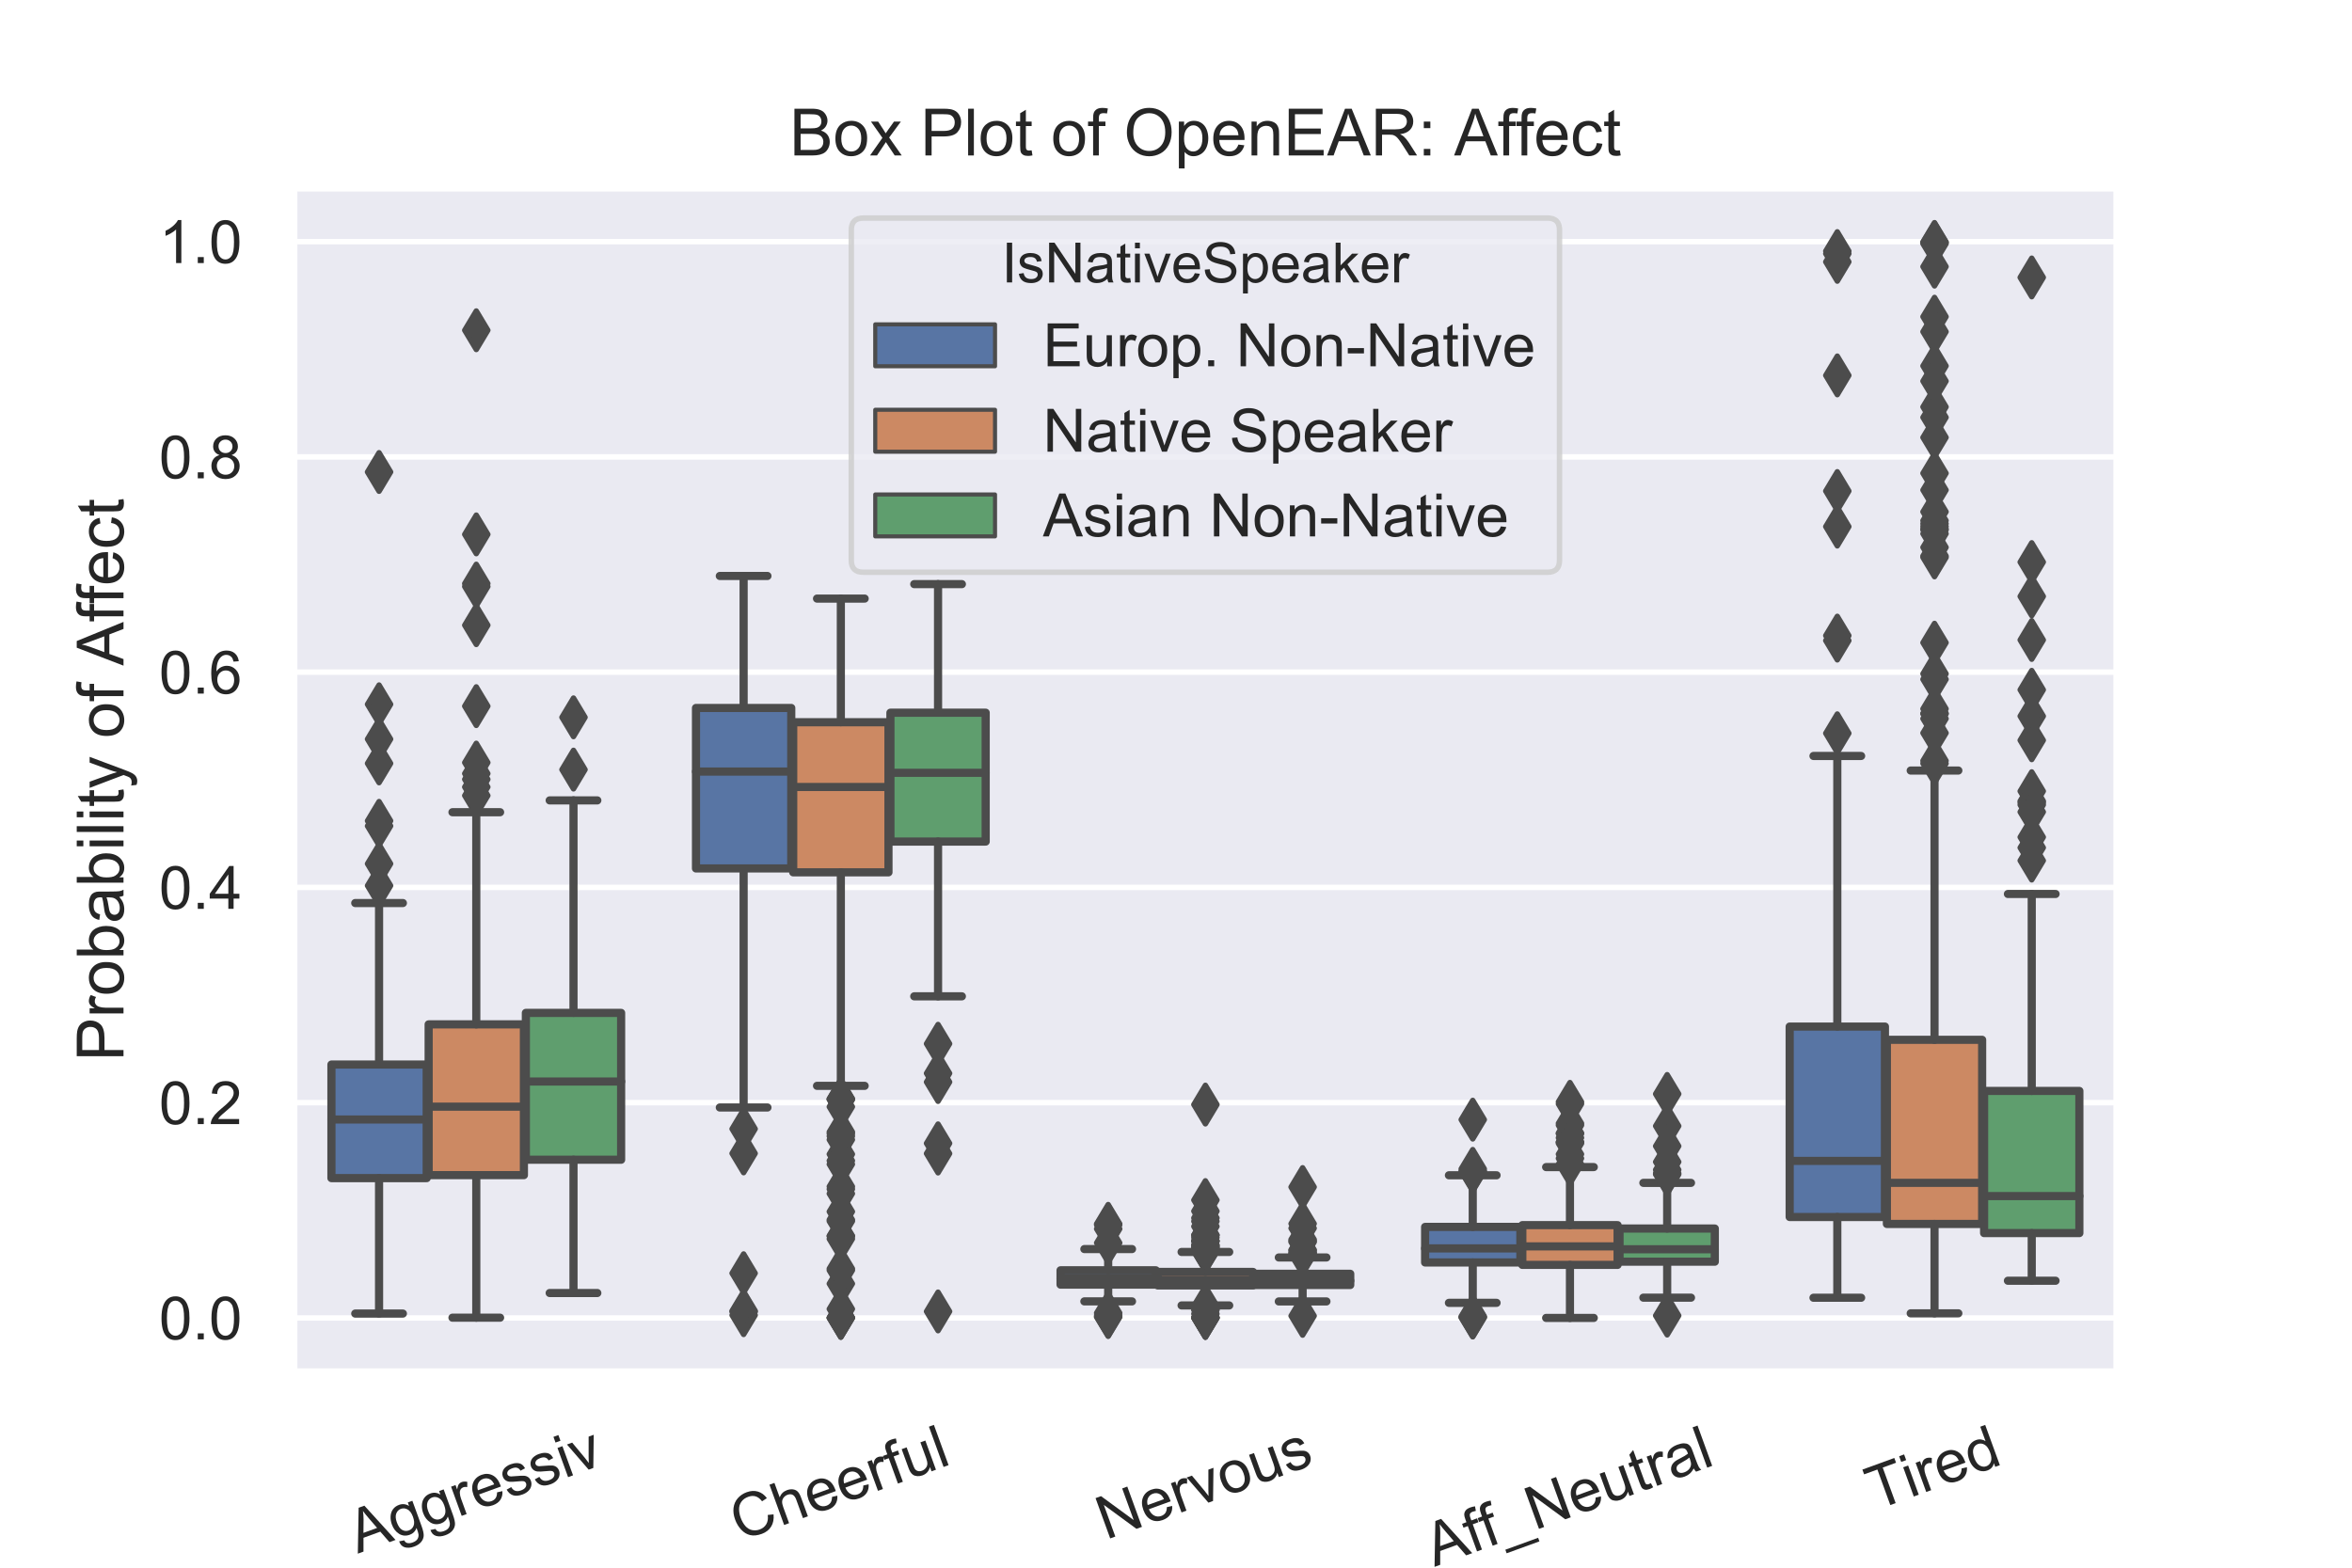 <?xml version="1.0" encoding="utf-8" standalone="no"?>
<!DOCTYPE svg PUBLIC "-//W3C//DTD SVG 1.1//EN"
  "http://www.w3.org/Graphics/SVG/1.1/DTD/svg11.dtd">
<!-- Created with matplotlib (http://matplotlib.org/) -->
<svg height="288pt" version="1.1" viewBox="0 0 432 288" width="432pt" xmlns="http://www.w3.org/2000/svg" xmlns:xlink="http://www.w3.org/1999/xlink">
 <defs>
  <style type="text/css">
*{stroke-linecap:butt;stroke-linejoin:round;}
  </style>
 </defs>
 <g id="figure_1">
  <g id="patch_1">
   <path d="M 0 288 
L 432 288 
L 432 0 
L 0 0 
z
" style="fill:#ffffff;"/>
  </g>
  <g id="axes_1">
   <g id="patch_2">
    <path d="M 54 252 
L 388.8 252 
L 388.8 34.56 
L 54 34.56 
z
" style="fill:#eaeaf2;"/>
   </g>
   <g id="matplotlib.axis_1">
    <g id="xtick_1">
     <g id="text_1">
      <!-- Aggressiv -->
      <defs>
       <path d="M -0.141 0 
L 27.344 71.578 
L 37.547 71.578 
L 66.844 0 
L 56.062 0 
L 47.703 21.688 
L 17.781 21.688 
L 9.906 0 
z
M 20.516 29.391 
L 44.781 29.391 
L 37.312 49.219 
Q 33.891 58.25 32.234 64.062 
Q 30.859 57.172 28.375 50.391 
z
" id="ArialMT-41"/>
       <path d="M 4.984 -4.297 
L 13.531 -5.562 
Q 14.062 -9.516 16.5 -11.328 
Q 19.781 -13.766 25.438 -13.766 
Q 31.547 -13.766 34.859 -11.328 
Q 38.188 -8.891 39.359 -4.5 
Q 40.047 -1.812 39.984 6.781 
Q 34.234 0 25.641 0 
Q 14.938 0 9.078 7.719 
Q 3.219 15.438 3.219 26.219 
Q 3.219 33.641 5.906 39.906 
Q 8.594 46.188 13.688 49.609 
Q 18.797 53.031 25.688 53.031 
Q 34.859 53.031 40.828 45.609 
L 40.828 51.859 
L 48.922 51.859 
L 48.922 7.031 
Q 48.922 -5.078 46.453 -10.125 
Q 44 -15.188 38.641 -18.109 
Q 33.297 -21.047 25.484 -21.047 
Q 16.219 -21.047 10.5 -16.875 
Q 4.781 -12.703 4.984 -4.297 
z
M 12.25 26.859 
Q 12.25 16.656 16.297 11.969 
Q 20.359 7.281 26.469 7.281 
Q 32.516 7.281 36.609 11.938 
Q 40.719 16.609 40.719 26.562 
Q 40.719 36.078 36.5 40.906 
Q 32.281 45.75 26.312 45.75 
Q 20.453 45.75 16.344 40.984 
Q 12.25 36.234 12.25 26.859 
z
" id="ArialMT-67"/>
       <path d="M 6.5 0 
L 6.5 51.859 
L 14.406 51.859 
L 14.406 44 
Q 17.438 49.516 20 51.266 
Q 22.562 53.031 25.641 53.031 
Q 30.078 53.031 34.672 50.203 
L 31.641 42.047 
Q 28.422 43.953 25.203 43.953 
Q 22.312 43.953 20.016 42.219 
Q 17.719 40.484 16.75 37.406 
Q 15.281 32.719 15.281 27.156 
L 15.281 0 
z
" id="ArialMT-72"/>
       <path d="M 42.094 16.703 
L 51.172 15.578 
Q 49.031 7.625 43.219 3.219 
Q 37.406 -1.172 28.375 -1.172 
Q 17 -1.172 10.328 5.828 
Q 3.656 12.844 3.656 25.484 
Q 3.656 38.578 10.391 45.797 
Q 17.141 53.031 27.875 53.031 
Q 38.281 53.031 44.875 45.953 
Q 51.469 38.875 51.469 26.031 
Q 51.469 25.25 51.422 23.688 
L 12.75 23.688 
Q 13.234 15.141 17.578 10.594 
Q 21.922 6.062 28.422 6.062 
Q 33.25 6.062 36.672 8.594 
Q 40.094 11.141 42.094 16.703 
z
M 13.234 30.906 
L 42.188 30.906 
Q 41.609 37.453 38.875 40.719 
Q 34.672 45.797 27.984 45.797 
Q 21.922 45.797 17.797 41.75 
Q 13.672 37.703 13.234 30.906 
z
" id="ArialMT-65"/>
       <path d="M 3.078 15.484 
L 11.766 16.844 
Q 12.5 11.625 15.844 8.844 
Q 19.188 6.062 25.203 6.062 
Q 31.25 6.062 34.172 8.516 
Q 37.109 10.984 37.109 14.312 
Q 37.109 17.281 34.516 19 
Q 32.719 20.172 25.531 21.969 
Q 15.875 24.422 12.141 26.203 
Q 8.406 27.984 6.469 31.125 
Q 4.547 34.281 4.547 38.094 
Q 4.547 41.547 6.125 44.5 
Q 7.719 47.469 10.453 49.422 
Q 12.5 50.922 16.031 51.969 
Q 19.578 53.031 23.641 53.031 
Q 29.734 53.031 34.344 51.266 
Q 38.969 49.516 41.156 46.5 
Q 43.359 43.5 44.188 38.484 
L 35.594 37.312 
Q 35.016 41.312 32.203 43.547 
Q 29.391 45.797 24.266 45.797 
Q 18.219 45.797 15.625 43.797 
Q 13.031 41.797 13.031 39.109 
Q 13.031 37.406 14.109 36.031 
Q 15.188 34.625 17.484 33.688 
Q 18.797 33.203 25.25 31.453 
Q 34.578 28.953 38.25 27.359 
Q 41.938 25.781 44.031 22.75 
Q 46.141 19.734 46.141 15.234 
Q 46.141 10.844 43.578 6.953 
Q 41.016 3.078 36.172 0.953 
Q 31.344 -1.172 25.25 -1.172 
Q 15.141 -1.172 9.844 3.031 
Q 4.547 7.234 3.078 15.484 
z
" id="ArialMT-73"/>
       <path d="M 6.641 61.469 
L 6.641 71.578 
L 15.438 71.578 
L 15.438 61.469 
z
M 6.641 0 
L 6.641 51.859 
L 15.438 51.859 
L 15.438 0 
z
" id="ArialMT-69"/>
       <path d="M 21 0 
L 1.266 51.859 
L 10.547 51.859 
L 21.688 20.797 
Q 23.484 15.766 25 10.359 
Q 26.172 14.453 28.266 20.219 
L 39.797 51.859 
L 48.828 51.859 
L 29.203 0 
z
" id="ArialMT-76"/>
      </defs>
      <g style="fill:#262626;" transform="translate(65.739 285.417)rotate(-20)scale(0.11 -0.11)">
       <use xlink:href="#ArialMT-41"/>
       <use x="66.699" xlink:href="#ArialMT-67"/>
       <use x="122.314" xlink:href="#ArialMT-67"/>
       <use x="177.93" xlink:href="#ArialMT-72"/>
       <use x="211.23" xlink:href="#ArialMT-65"/>
       <use x="266.846" xlink:href="#ArialMT-73"/>
       <use x="316.846" xlink:href="#ArialMT-73"/>
       <use x="366.846" xlink:href="#ArialMT-69"/>
       <use x="389.062" xlink:href="#ArialMT-76"/>
      </g>
     </g>
    </g>
    <g id="xtick_2">
     <g id="text_2">
      <!-- Cheerful -->
      <defs>
       <path d="M 58.797 25.094 
L 68.266 22.703 
Q 65.281 11.031 57.547 4.906 
Q 49.812 -1.219 38.625 -1.219 
Q 27.047 -1.219 19.797 3.484 
Q 12.547 8.203 8.766 17.141 
Q 4.984 26.078 4.984 36.328 
Q 4.984 47.516 9.25 55.828 
Q 13.531 64.156 21.406 68.469 
Q 29.297 72.797 38.766 72.797 
Q 49.516 72.797 56.828 67.328 
Q 64.156 61.859 67.047 51.953 
L 57.719 49.75 
Q 55.219 57.562 50.484 61.125 
Q 45.75 64.703 38.578 64.703 
Q 30.328 64.703 24.781 60.734 
Q 19.234 56.781 16.984 50.109 
Q 14.75 43.453 14.75 36.375 
Q 14.75 27.25 17.406 20.438 
Q 20.062 13.625 25.672 10.25 
Q 31.297 6.891 37.844 6.891 
Q 45.797 6.891 51.312 11.469 
Q 56.844 16.062 58.797 25.094 
z
" id="ArialMT-43"/>
       <path d="M 6.594 0 
L 6.594 71.578 
L 15.375 71.578 
L 15.375 45.906 
Q 21.531 53.031 30.906 53.031 
Q 36.672 53.031 40.922 50.75 
Q 45.172 48.484 47 44.484 
Q 48.828 40.484 48.828 32.859 
L 48.828 0 
L 40.047 0 
L 40.047 32.859 
Q 40.047 39.453 37.188 42.453 
Q 34.328 45.453 29.109 45.453 
Q 25.203 45.453 21.75 43.422 
Q 18.312 41.406 16.844 37.938 
Q 15.375 34.469 15.375 28.375 
L 15.375 0 
z
" id="ArialMT-68"/>
       <path d="M 8.688 0 
L 8.688 45.016 
L 0.922 45.016 
L 0.922 51.859 
L 8.688 51.859 
L 8.688 57.375 
Q 8.688 62.594 9.625 65.141 
Q 10.891 68.562 14.078 70.672 
Q 17.281 72.797 23.047 72.797 
Q 26.766 72.797 31.25 71.922 
L 29.938 64.266 
Q 27.203 64.75 24.75 64.75 
Q 20.75 64.75 19.094 63.031 
Q 17.438 61.328 17.438 56.641 
L 17.438 51.859 
L 27.547 51.859 
L 27.547 45.016 
L 17.438 45.016 
L 17.438 0 
z
" id="ArialMT-66"/>
       <path d="M 40.578 0 
L 40.578 7.625 
Q 34.516 -1.172 24.125 -1.172 
Q 19.531 -1.172 15.547 0.578 
Q 11.578 2.344 9.641 5 
Q 7.719 7.672 6.938 11.531 
Q 6.391 14.109 6.391 19.734 
L 6.391 51.859 
L 15.188 51.859 
L 15.188 23.094 
Q 15.188 16.219 15.719 13.812 
Q 16.547 10.359 19.234 8.375 
Q 21.922 6.391 25.875 6.391 
Q 29.828 6.391 33.297 8.422 
Q 36.766 10.453 38.203 13.938 
Q 39.656 17.438 39.656 24.078 
L 39.656 51.859 
L 48.438 51.859 
L 48.438 0 
z
" id="ArialMT-75"/>
       <path d="M 6.391 0 
L 6.391 71.578 
L 15.188 71.578 
L 15.188 0 
z
" id="ArialMT-6c"/>
      </defs>
      <g style="fill:#262626;" transform="translate(135.879 283.118)rotate(-20)scale(0.11 -0.11)">
       <use xlink:href="#ArialMT-43"/>
       <use x="72.217" xlink:href="#ArialMT-68"/>
       <use x="127.832" xlink:href="#ArialMT-65"/>
       <use x="183.447" xlink:href="#ArialMT-65"/>
       <use x="239.062" xlink:href="#ArialMT-72"/>
       <use x="272.363" xlink:href="#ArialMT-66"/>
       <use x="300.146" xlink:href="#ArialMT-75"/>
       <use x="355.762" xlink:href="#ArialMT-6c"/>
      </g>
     </g>
    </g>
    <g id="xtick_3">
     <g id="text_3">
      <!-- Nervous -->
      <defs>
       <path d="M 7.625 0 
L 7.625 71.578 
L 17.328 71.578 
L 54.938 15.375 
L 54.938 71.578 
L 64.016 71.578 
L 64.016 0 
L 54.297 0 
L 16.703 56.25 
L 16.703 0 
z
" id="ArialMT-4e"/>
       <path d="M 3.328 25.922 
Q 3.328 40.328 11.328 47.266 
Q 18.016 53.031 27.641 53.031 
Q 38.328 53.031 45.109 46.016 
Q 51.906 39.016 51.906 26.656 
Q 51.906 16.656 48.906 10.906 
Q 45.906 5.172 40.156 2 
Q 34.422 -1.172 27.641 -1.172 
Q 16.75 -1.172 10.031 5.812 
Q 3.328 12.797 3.328 25.922 
z
M 12.359 25.922 
Q 12.359 15.969 16.703 11.016 
Q 21.047 6.062 27.641 6.062 
Q 34.188 6.062 38.531 11.031 
Q 42.875 16.016 42.875 26.219 
Q 42.875 35.844 38.5 40.797 
Q 34.125 45.75 27.641 45.75 
Q 21.047 45.75 16.703 40.812 
Q 12.359 35.891 12.359 25.922 
z
" id="ArialMT-6f"/>
      </defs>
      <g style="fill:#262626;" transform="translate(203.129 282.907)rotate(-20)scale(0.11 -0.11)">
       <use xlink:href="#ArialMT-4e"/>
       <use x="72.217" xlink:href="#ArialMT-65"/>
       <use x="127.832" xlink:href="#ArialMT-72"/>
       <use x="161.133" xlink:href="#ArialMT-76"/>
       <use x="211.133" xlink:href="#ArialMT-6f"/>
       <use x="266.748" xlink:href="#ArialMT-75"/>
       <use x="322.363" xlink:href="#ArialMT-73"/>
      </g>
     </g>
    </g>
    <g id="xtick_4">
     <g id="text_4">
      <!-- Aff_Neutral -->
      <defs>
       <path d="M -1.516 -19.875 
L -1.516 -13.531 
L 56.734 -13.531 
L 56.734 -19.875 
z
" id="ArialMT-5f"/>
       <path d="M 25.781 7.859 
L 27.047 0.094 
Q 23.344 -0.688 20.406 -0.688 
Q 15.625 -0.688 12.984 0.828 
Q 10.359 2.344 9.281 4.812 
Q 8.203 7.281 8.203 15.188 
L 8.203 45.016 
L 1.766 45.016 
L 1.766 51.859 
L 8.203 51.859 
L 8.203 64.703 
L 16.938 69.969 
L 16.938 51.859 
L 25.781 51.859 
L 25.781 45.016 
L 16.938 45.016 
L 16.938 14.703 
Q 16.938 10.938 17.406 9.859 
Q 17.875 8.797 18.922 8.156 
Q 19.969 7.516 21.922 7.516 
Q 23.391 7.516 25.781 7.859 
z
" id="ArialMT-74"/>
       <path d="M 40.438 6.391 
Q 35.547 2.25 31.031 0.531 
Q 26.516 -1.172 21.344 -1.172 
Q 12.797 -1.172 8.203 3 
Q 3.609 7.172 3.609 13.672 
Q 3.609 17.484 5.344 20.625 
Q 7.078 23.781 9.891 25.688 
Q 12.703 27.594 16.219 28.562 
Q 18.797 29.25 24.031 29.891 
Q 34.672 31.156 39.703 32.906 
Q 39.75 34.719 39.75 35.203 
Q 39.75 40.578 37.25 42.781 
Q 33.891 45.75 27.25 45.75 
Q 21.047 45.75 18.094 43.578 
Q 15.141 41.406 13.719 35.891 
L 5.125 37.062 
Q 6.297 42.578 8.984 45.969 
Q 11.672 49.359 16.75 51.188 
Q 21.828 53.031 28.516 53.031 
Q 35.156 53.031 39.297 51.469 
Q 43.453 49.906 45.406 47.531 
Q 47.359 45.172 48.141 41.547 
Q 48.578 39.312 48.578 33.453 
L 48.578 21.734 
Q 48.578 9.469 49.141 6.219 
Q 49.703 2.984 51.375 0 
L 42.188 0 
Q 40.828 2.734 40.438 6.391 
z
M 39.703 26.031 
Q 34.906 24.078 25.344 22.703 
Q 19.922 21.922 17.672 20.938 
Q 15.438 19.969 14.203 18.094 
Q 12.984 16.219 12.984 13.922 
Q 12.984 10.406 15.641 8.062 
Q 18.312 5.719 23.438 5.719 
Q 28.516 5.719 32.469 7.938 
Q 36.422 10.156 38.281 14.016 
Q 39.703 17 39.703 22.797 
z
" id="ArialMT-61"/>
      </defs>
      <g style="fill:#262626;" transform="translate(263.503 287.843)rotate(-20)scale(0.11 -0.11)">
       <use xlink:href="#ArialMT-41"/>
       <use x="66.699" xlink:href="#ArialMT-66"/>
       <use x="94.467" xlink:href="#ArialMT-66"/>
       <use x="122.25" xlink:href="#ArialMT-5f"/>
       <use x="177.865" xlink:href="#ArialMT-4e"/>
       <use x="250.082" xlink:href="#ArialMT-65"/>
       <use x="305.697" xlink:href="#ArialMT-75"/>
       <use x="361.312" xlink:href="#ArialMT-74"/>
       <use x="389.096" xlink:href="#ArialMT-72"/>
       <use x="422.396" xlink:href="#ArialMT-61"/>
       <use x="478.012" xlink:href="#ArialMT-6c"/>
      </g>
     </g>
    </g>
    <g id="xtick_5">
     <g id="text_5">
      <!-- Tired -->
      <defs>
       <path d="M 25.922 0 
L 25.922 63.141 
L 2.344 63.141 
L 2.344 71.578 
L 59.078 71.578 
L 59.078 63.141 
L 35.406 63.141 
L 35.406 0 
z
" id="ArialMT-54"/>
       <path d="M 40.234 0 
L 40.234 6.547 
Q 35.297 -1.172 25.734 -1.172 
Q 19.531 -1.172 14.328 2.25 
Q 9.125 5.672 6.266 11.797 
Q 3.422 17.922 3.422 25.875 
Q 3.422 33.641 6 39.969 
Q 8.594 46.297 13.766 49.656 
Q 18.953 53.031 25.344 53.031 
Q 30.031 53.031 33.688 51.047 
Q 37.359 49.078 39.656 45.906 
L 39.656 71.578 
L 48.391 71.578 
L 48.391 0 
z
M 12.453 25.875 
Q 12.453 15.922 16.641 10.984 
Q 20.844 6.062 26.562 6.062 
Q 32.328 6.062 36.344 10.766 
Q 40.375 15.484 40.375 25.141 
Q 40.375 35.797 36.266 40.766 
Q 32.172 45.75 26.172 45.75 
Q 20.312 45.75 16.375 40.969 
Q 12.453 36.188 12.453 25.875 
z
" id="ArialMT-64"/>
      </defs>
      <g style="fill:#262626;" transform="translate(344.521 277.468)rotate(-20)scale(0.11 -0.11)">
       <use xlink:href="#ArialMT-54"/>
       <use x="61.037" xlink:href="#ArialMT-69"/>
       <use x="83.254" xlink:href="#ArialMT-72"/>
       <use x="116.555" xlink:href="#ArialMT-65"/>
       <use x="172.17" xlink:href="#ArialMT-64"/>
      </g>
     </g>
    </g>
    <g id="text_6">
     <!-- Affect -->
     <defs>
      <path d="M 40.438 19 
L 49.078 17.875 
Q 47.656 8.938 41.812 3.875 
Q 35.984 -1.172 27.484 -1.172 
Q 16.844 -1.172 10.375 5.781 
Q 3.906 12.75 3.906 25.734 
Q 3.906 34.125 6.688 40.422 
Q 9.469 46.734 15.156 49.875 
Q 20.844 53.031 27.547 53.031 
Q 35.984 53.031 41.359 48.75 
Q 46.734 44.484 48.25 36.625 
L 39.703 35.297 
Q 38.484 40.531 35.375 43.156 
Q 32.281 45.797 27.875 45.797 
Q 21.234 45.797 17.078 41.031 
Q 12.938 36.281 12.938 25.984 
Q 12.938 15.531 16.938 10.797 
Q 20.953 6.062 27.391 6.062 
Q 32.562 6.062 36.031 9.234 
Q 39.5 12.406 40.438 19 
z
" id="ArialMT-63"/>
     </defs>
     <g style="fill:#262626;" transform="translate(206.062 302.487)scale(0.12 -0.12)">
      <use xlink:href="#ArialMT-41"/>
      <use x="66.699" xlink:href="#ArialMT-66"/>
      <use x="94.467" xlink:href="#ArialMT-66"/>
      <use x="122.25" xlink:href="#ArialMT-65"/>
      <use x="177.865" xlink:href="#ArialMT-63"/>
      <use x="227.865" xlink:href="#ArialMT-74"/>
     </g>
    </g>
   </g>
   <g id="matplotlib.axis_2">
    <g id="ytick_1">
     <g id="line2d_1">
      <path clip-path="url(#paeb8da62e1)" d="M 54 242.117 
L 388.8 242.117 
" style="fill:none;stroke:#ffffff;stroke-linecap:round;"/>
     </g>
     <g id="text_7">
      <!-- 0.0 -->
      <defs>
       <path d="M 4.156 35.297 
Q 4.156 48 6.766 55.734 
Q 9.375 63.484 14.516 67.672 
Q 19.672 71.875 27.484 71.875 
Q 33.25 71.875 37.594 69.547 
Q 41.938 67.234 44.766 62.859 
Q 47.609 58.5 49.219 52.219 
Q 50.828 45.953 50.828 35.297 
Q 50.828 22.703 48.234 14.969 
Q 45.656 7.234 40.5 3 
Q 35.359 -1.219 27.484 -1.219 
Q 17.141 -1.219 11.234 6.203 
Q 4.156 15.141 4.156 35.297 
z
M 13.188 35.297 
Q 13.188 17.672 17.312 11.828 
Q 21.438 6 27.484 6 
Q 33.547 6 37.672 11.859 
Q 41.797 17.719 41.797 35.297 
Q 41.797 52.984 37.672 58.781 
Q 33.547 64.594 27.391 64.594 
Q 21.344 64.594 17.719 59.469 
Q 13.188 52.938 13.188 35.297 
z
" id="ArialMT-30"/>
       <path d="M 9.078 0 
L 9.078 10.016 
L 19.094 10.016 
L 19.094 0 
z
" id="ArialMT-2e"/>
      </defs>
      <g style="fill:#262626;" transform="translate(29.21 246.054)scale(0.11 -0.11)">
       <use xlink:href="#ArialMT-30"/>
       <use x="55.615" xlink:href="#ArialMT-2e"/>
       <use x="83.398" xlink:href="#ArialMT-30"/>
      </g>
     </g>
    </g>
    <g id="ytick_2">
     <g id="line2d_2">
      <path clip-path="url(#paeb8da62e1)" d="M 54 202.572 
L 388.8 202.572 
" style="fill:none;stroke:#ffffff;stroke-linecap:round;"/>
     </g>
     <g id="text_8">
      <!-- 0.2 -->
      <defs>
       <path d="M 50.344 8.453 
L 50.344 0 
L 3.031 0 
Q 2.938 3.172 4.047 6.109 
Q 5.859 10.938 9.828 15.625 
Q 13.812 20.312 21.344 26.469 
Q 33.016 36.031 37.109 41.625 
Q 41.219 47.219 41.219 52.203 
Q 41.219 57.422 37.469 61 
Q 33.734 64.594 27.734 64.594 
Q 21.391 64.594 17.578 60.781 
Q 13.766 56.984 13.719 50.25 
L 4.688 51.172 
Q 5.609 61.281 11.656 66.578 
Q 17.719 71.875 27.938 71.875 
Q 38.234 71.875 44.234 66.156 
Q 50.25 60.453 50.25 52 
Q 50.25 47.703 48.484 43.547 
Q 46.734 39.406 42.656 34.812 
Q 38.578 30.219 29.109 22.219 
Q 21.188 15.578 18.938 13.203 
Q 16.703 10.844 15.234 8.453 
z
" id="ArialMT-32"/>
      </defs>
      <g style="fill:#262626;" transform="translate(29.21 206.509)scale(0.11 -0.11)">
       <use xlink:href="#ArialMT-30"/>
       <use x="55.615" xlink:href="#ArialMT-2e"/>
       <use x="83.398" xlink:href="#ArialMT-32"/>
      </g>
     </g>
    </g>
    <g id="ytick_3">
     <g id="line2d_3">
      <path clip-path="url(#paeb8da62e1)" d="M 54 163.027 
L 388.8 163.027 
" style="fill:none;stroke:#ffffff;stroke-linecap:round;"/>
     </g>
     <g id="text_9">
      <!-- 0.4 -->
      <defs>
       <path d="M 32.328 0 
L 32.328 17.141 
L 1.266 17.141 
L 1.266 25.203 
L 33.938 71.578 
L 41.109 71.578 
L 41.109 25.203 
L 50.781 25.203 
L 50.781 17.141 
L 41.109 17.141 
L 41.109 0 
z
M 32.328 25.203 
L 32.328 57.469 
L 9.906 25.203 
z
" id="ArialMT-34"/>
      </defs>
      <g style="fill:#262626;" transform="translate(29.21 166.963)scale(0.11 -0.11)">
       <use xlink:href="#ArialMT-30"/>
       <use x="55.615" xlink:href="#ArialMT-2e"/>
       <use x="83.398" xlink:href="#ArialMT-34"/>
      </g>
     </g>
    </g>
    <g id="ytick_4">
     <g id="line2d_4">
      <path clip-path="url(#paeb8da62e1)" d="M 54 123.481 
L 388.8 123.481 
" style="fill:none;stroke:#ffffff;stroke-linecap:round;"/>
     </g>
     <g id="text_10">
      <!-- 0.6 -->
      <defs>
       <path d="M 49.75 54.047 
L 41.016 53.375 
Q 39.844 58.547 37.703 60.891 
Q 34.125 64.656 28.906 64.656 
Q 24.703 64.656 21.531 62.312 
Q 17.391 59.281 14.984 53.469 
Q 12.594 47.656 12.5 36.922 
Q 15.672 41.75 20.266 44.094 
Q 24.859 46.438 29.891 46.438 
Q 38.672 46.438 44.844 39.969 
Q 51.031 33.5 51.031 23.25 
Q 51.031 16.5 48.125 10.719 
Q 45.219 4.938 40.141 1.859 
Q 35.062 -1.219 28.609 -1.219 
Q 17.625 -1.219 10.688 6.859 
Q 3.766 14.938 3.766 33.5 
Q 3.766 54.25 11.422 63.672 
Q 18.109 71.875 29.438 71.875 
Q 37.891 71.875 43.281 67.141 
Q 48.688 62.406 49.75 54.047 
z
M 13.875 23.188 
Q 13.875 18.656 15.797 14.5 
Q 17.719 10.359 21.188 8.172 
Q 24.656 6 28.469 6 
Q 34.031 6 38.031 10.484 
Q 42.047 14.984 42.047 22.703 
Q 42.047 30.125 38.078 34.391 
Q 34.125 38.672 28.125 38.672 
Q 22.172 38.672 18.016 34.391 
Q 13.875 30.125 13.875 23.188 
z
" id="ArialMT-36"/>
      </defs>
      <g style="fill:#262626;" transform="translate(29.21 127.418)scale(0.11 -0.11)">
       <use xlink:href="#ArialMT-30"/>
       <use x="55.615" xlink:href="#ArialMT-2e"/>
       <use x="83.398" xlink:href="#ArialMT-36"/>
      </g>
     </g>
    </g>
    <g id="ytick_5">
     <g id="line2d_5">
      <path clip-path="url(#paeb8da62e1)" d="M 54 83.936 
L 388.8 83.936 
" style="fill:none;stroke:#ffffff;stroke-linecap:round;"/>
     </g>
     <g id="text_11">
      <!-- 0.8 -->
      <defs>
       <path d="M 17.672 38.812 
Q 12.203 40.828 9.562 44.531 
Q 6.938 48.25 6.938 53.422 
Q 6.938 61.234 12.547 66.547 
Q 18.172 71.875 27.484 71.875 
Q 36.859 71.875 42.578 66.422 
Q 48.297 60.984 48.297 53.172 
Q 48.297 48.188 45.672 44.5 
Q 43.062 40.828 37.75 38.812 
Q 44.344 36.672 47.781 31.875 
Q 51.219 27.094 51.219 20.453 
Q 51.219 11.281 44.719 5.031 
Q 38.234 -1.219 27.641 -1.219 
Q 17.047 -1.219 10.547 5.047 
Q 4.047 11.328 4.047 20.703 
Q 4.047 27.688 7.594 32.391 
Q 11.141 37.109 17.672 38.812 
z
M 15.922 53.719 
Q 15.922 48.641 19.188 45.406 
Q 22.469 42.188 27.688 42.188 
Q 32.766 42.188 36.016 45.375 
Q 39.266 48.578 39.266 53.219 
Q 39.266 58.062 35.906 61.359 
Q 32.562 64.656 27.594 64.656 
Q 22.562 64.656 19.234 61.422 
Q 15.922 58.203 15.922 53.719 
z
M 13.094 20.656 
Q 13.094 16.891 14.875 13.375 
Q 16.656 9.859 20.172 7.922 
Q 23.688 6 27.734 6 
Q 34.031 6 38.125 10.047 
Q 42.234 14.109 42.234 20.359 
Q 42.234 26.703 38.016 30.859 
Q 33.797 35.016 27.438 35.016 
Q 21.234 35.016 17.156 30.906 
Q 13.094 26.812 13.094 20.656 
z
" id="ArialMT-38"/>
      </defs>
      <g style="fill:#262626;" transform="translate(29.21 87.873)scale(0.11 -0.11)">
       <use xlink:href="#ArialMT-30"/>
       <use x="55.615" xlink:href="#ArialMT-2e"/>
       <use x="83.398" xlink:href="#ArialMT-38"/>
      </g>
     </g>
    </g>
    <g id="ytick_6">
     <g id="line2d_6">
      <path clip-path="url(#paeb8da62e1)" d="M 54 44.391 
L 388.8 44.391 
" style="fill:none;stroke:#ffffff;stroke-linecap:round;"/>
     </g>
     <g id="text_12">
      <!-- 1.0 -->
      <defs>
       <path d="M 37.25 0 
L 28.469 0 
L 28.469 56 
Q 25.297 52.984 20.141 49.953 
Q 14.984 46.922 10.891 45.406 
L 10.891 53.906 
Q 18.266 57.375 23.781 62.297 
Q 29.297 67.234 31.594 71.875 
L 37.25 71.875 
z
" id="ArialMT-31"/>
      </defs>
      <g style="fill:#262626;" transform="translate(29.21 48.328)scale(0.11 -0.11)">
       <use xlink:href="#ArialMT-31"/>
       <use x="55.615" xlink:href="#ArialMT-2e"/>
       <use x="83.398" xlink:href="#ArialMT-30"/>
      </g>
     </g>
    </g>
    <g id="text_13">
     <!-- Probability of Affect -->
     <defs>
      <path d="M 7.719 0 
L 7.719 71.578 
L 34.719 71.578 
Q 41.844 71.578 45.609 70.906 
Q 50.875 70.016 54.438 67.547 
Q 58.016 65.094 60.188 60.641 
Q 62.359 56.203 62.359 50.875 
Q 62.359 41.75 56.547 35.422 
Q 50.734 29.109 35.547 29.109 
L 17.188 29.109 
L 17.188 0 
z
M 17.188 37.547 
L 35.688 37.547 
Q 44.875 37.547 48.734 40.969 
Q 52.594 44.391 52.594 50.594 
Q 52.594 55.078 50.312 58.266 
Q 48.047 61.469 44.344 62.5 
Q 41.938 63.141 35.5 63.141 
L 17.188 63.141 
z
" id="ArialMT-50"/>
      <path d="M 14.703 0 
L 6.547 0 
L 6.547 71.578 
L 15.328 71.578 
L 15.328 46.047 
Q 20.906 53.031 29.547 53.031 
Q 34.328 53.031 38.594 51.094 
Q 42.875 49.172 45.625 45.672 
Q 48.391 42.188 49.953 37.25 
Q 51.516 32.328 51.516 26.703 
Q 51.516 13.375 44.922 6.094 
Q 38.328 -1.172 29.109 -1.172 
Q 19.922 -1.172 14.703 6.5 
z
M 14.594 26.312 
Q 14.594 17 17.141 12.844 
Q 21.297 6.062 28.375 6.062 
Q 34.125 6.062 38.328 11.062 
Q 42.531 16.062 42.531 25.984 
Q 42.531 36.141 38.5 40.969 
Q 34.469 45.797 28.766 45.797 
Q 23 45.797 18.797 40.797 
Q 14.594 35.797 14.594 26.312 
z
" id="ArialMT-62"/>
      <path d="M 6.203 -19.969 
L 5.219 -11.719 
Q 8.109 -12.5 10.25 -12.5 
Q 13.188 -12.5 14.938 -11.516 
Q 16.703 -10.547 17.828 -8.797 
Q 18.656 -7.469 20.516 -2.25 
Q 20.75 -1.516 21.297 -0.094 
L 1.609 51.859 
L 11.078 51.859 
L 21.875 21.828 
Q 23.969 16.109 25.641 9.812 
Q 27.156 15.875 29.25 21.625 
L 40.328 51.859 
L 49.125 51.859 
L 29.391 -0.875 
Q 26.219 -9.422 24.469 -12.641 
Q 22.125 -17 19.094 -19.016 
Q 16.062 -21.047 11.859 -21.047 
Q 9.328 -21.047 6.203 -19.969 
z
" id="ArialMT-79"/>
      <path id="ArialMT-20"/>
     </defs>
     <g style="fill:#262626;" transform="translate(22.684 194.963)rotate(-90)scale(0.12 -0.12)">
      <use xlink:href="#ArialMT-50"/>
      <use x="66.699" xlink:href="#ArialMT-72"/>
      <use x="100" xlink:href="#ArialMT-6f"/>
      <use x="155.615" xlink:href="#ArialMT-62"/>
      <use x="211.23" xlink:href="#ArialMT-61"/>
      <use x="266.846" xlink:href="#ArialMT-62"/>
      <use x="322.461" xlink:href="#ArialMT-69"/>
      <use x="344.678" xlink:href="#ArialMT-6c"/>
      <use x="366.895" xlink:href="#ArialMT-69"/>
      <use x="389.111" xlink:href="#ArialMT-74"/>
      <use x="416.895" xlink:href="#ArialMT-79"/>
      <use x="466.895" xlink:href="#ArialMT-20"/>
      <use x="494.678" xlink:href="#ArialMT-6f"/>
      <use x="550.293" xlink:href="#ArialMT-66"/>
      <use x="578.076" xlink:href="#ArialMT-20"/>
      <use x="605.781" xlink:href="#ArialMT-41"/>
      <use x="672.48" xlink:href="#ArialMT-66"/>
      <use x="700.248" xlink:href="#ArialMT-66"/>
      <use x="728.031" xlink:href="#ArialMT-65"/>
      <use x="783.646" xlink:href="#ArialMT-63"/>
      <use x="833.646" xlink:href="#ArialMT-74"/>
     </g>
    </g>
   </g>
   <g id="patch_3">
    <path clip-path="url(#paeb8da62e1)" d="M 60.875 216.433 
L 78.373 216.433 
L 78.373 195.568 
L 60.875 195.568 
L 60.875 216.433 
z
" style="fill:#5875a4;stroke:#4c4c4c;stroke-linejoin:miter;stroke-width:1.5;"/>
   </g>
   <g id="patch_4">
    <path clip-path="url(#paeb8da62e1)" d="M 78.731 215.884 
L 96.229 215.884 
L 96.229 188.186 
L 78.731 188.186 
L 78.731 215.884 
z
" style="fill:#cc8963;stroke:#4c4c4c;stroke-linejoin:miter;stroke-width:1.5;"/>
   </g>
   <g id="patch_5">
    <path clip-path="url(#paeb8da62e1)" d="M 96.587 213.055 
L 114.085 213.055 
L 114.085 186.076 
L 96.587 186.076 
L 96.587 213.055 
z
" style="fill:#5f9e6e;stroke:#4c4c4c;stroke-linejoin:miter;stroke-width:1.5;"/>
   </g>
   <g id="patch_6">
    <path clip-path="url(#paeb8da62e1)" d="M 127.835 159.544 
L 145.333 159.544 
L 145.333 130.059 
L 127.835 130.059 
L 127.835 159.544 
z
" style="fill:#5875a4;stroke:#4c4c4c;stroke-linejoin:miter;stroke-width:1.5;"/>
   </g>
   <g id="patch_7">
    <path clip-path="url(#paeb8da62e1)" d="M 145.691 160.256 
L 163.189 160.256 
L 163.189 132.681 
L 145.691 132.681 
L 145.691 160.256 
z
" style="fill:#cc8963;stroke:#4c4c4c;stroke-linejoin:miter;stroke-width:1.5;"/>
   </g>
   <g id="patch_8">
    <path clip-path="url(#paeb8da62e1)" d="M 163.547 154.604 
L 181.045 154.604 
L 181.045 130.931 
L 163.547 130.931 
L 163.547 154.604 
z
" style="fill:#5f9e6e;stroke:#4c4c4c;stroke-linejoin:miter;stroke-width:1.5;"/>
   </g>
   <g id="patch_9">
    <path clip-path="url(#paeb8da62e1)" d="M 194.795 236 
L 212.293 236 
L 212.293 233.367 
L 194.795 233.367 
L 194.795 236 
z
" style="fill:#5875a4;stroke:#4c4c4c;stroke-linejoin:miter;stroke-width:1.5;"/>
   </g>
   <g id="patch_10">
    <path clip-path="url(#paeb8da62e1)" d="M 212.651 236.149 
L 230.149 236.149 
L 230.149 233.667 
L 212.651 233.667 
L 212.651 236.149 
z
" style="fill:#cc8963;stroke:#4c4c4c;stroke-linejoin:miter;stroke-width:1.5;"/>
   </g>
   <g id="patch_11">
    <path clip-path="url(#paeb8da62e1)" d="M 230.507 236.071 
L 248.005 236.071 
L 248.005 234.007 
L 230.507 234.007 
L 230.507 236.071 
z
" style="fill:#5f9e6e;stroke:#4c4c4c;stroke-linejoin:miter;stroke-width:1.5;"/>
   </g>
   <g id="patch_12">
    <path clip-path="url(#paeb8da62e1)" d="M 261.755 231.927 
L 279.253 231.927 
L 279.253 225.395 
L 261.755 225.395 
L 261.755 231.927 
z
" style="fill:#5875a4;stroke:#4c4c4c;stroke-linejoin:miter;stroke-width:1.5;"/>
   </g>
   <g id="patch_13">
    <path clip-path="url(#paeb8da62e1)" d="M 279.611 232.374 
L 297.109 232.374 
L 297.109 225.07 
L 279.611 225.07 
L 279.611 232.374 
z
" style="fill:#cc8963;stroke:#4c4c4c;stroke-linejoin:miter;stroke-width:1.5;"/>
   </g>
   <g id="patch_14">
    <path clip-path="url(#paeb8da62e1)" d="M 297.467 231.784 
L 314.965 231.784 
L 314.965 225.695 
L 297.467 225.695 
L 297.467 231.784 
z
" style="fill:#5f9e6e;stroke:#4c4c4c;stroke-linejoin:miter;stroke-width:1.5;"/>
   </g>
   <g id="patch_15">
    <path clip-path="url(#paeb8da62e1)" d="M 328.715 223.577 
L 346.213 223.577 
L 346.213 188.591 
L 328.715 188.591 
L 328.715 223.577 
z
" style="fill:#5875a4;stroke:#4c4c4c;stroke-linejoin:miter;stroke-width:1.5;"/>
   </g>
   <g id="patch_16">
    <path clip-path="url(#paeb8da62e1)" d="M 346.571 224.853 
L 364.069 224.853 
L 364.069 191.025 
L 346.571 191.025 
L 346.571 224.853 
z
" style="fill:#cc8963;stroke:#4c4c4c;stroke-linejoin:miter;stroke-width:1.5;"/>
   </g>
   <g id="patch_17">
    <path clip-path="url(#paeb8da62e1)" d="M 364.427 226.533 
L 381.925 226.533 
L 381.925 200.414 
L 364.427 200.414 
L 364.427 226.533 
z
" style="fill:#5f9e6e;stroke:#4c4c4c;stroke-linejoin:miter;stroke-width:1.5;"/>
   </g>
   <g id="patch_18">
    <path clip-path="url(#paeb8da62e1)" d="M 87.48 242.117 
L 87.48 242.117 
L 87.48 242.117 
L 87.48 242.117 
z
" style="fill:#5875a4;stroke:#4c4c4c;stroke-linejoin:miter;stroke-width:0.75;"/>
   </g>
   <g id="patch_19">
    <path clip-path="url(#paeb8da62e1)" d="M 87.48 242.117 
L 87.48 242.117 
L 87.48 242.117 
L 87.48 242.117 
z
" style="fill:#cc8963;stroke:#4c4c4c;stroke-linejoin:miter;stroke-width:0.75;"/>
   </g>
   <g id="patch_20">
    <path clip-path="url(#paeb8da62e1)" d="M 87.48 242.117 
L 87.48 242.117 
L 87.48 242.117 
L 87.48 242.117 
z
" style="fill:#5f9e6e;stroke:#4c4c4c;stroke-linejoin:miter;stroke-width:0.75;"/>
   </g>
   <g id="line2d_7">
    <path clip-path="url(#paeb8da62e1)" d="M 69.624 216.433 
L 69.624 241.315 
" style="fill:none;stroke:#4c4c4c;stroke-linecap:round;stroke-width:1.5;"/>
   </g>
   <g id="line2d_8">
    <path clip-path="url(#paeb8da62e1)" d="M 69.624 195.568 
L 69.624 165.897 
" style="fill:none;stroke:#4c4c4c;stroke-linecap:round;stroke-width:1.5;"/>
   </g>
   <g id="line2d_9">
    <path clip-path="url(#paeb8da62e1)" d="M 65.249 241.315 
L 73.999 241.315 
" style="fill:none;stroke:#4c4c4c;stroke-linecap:round;stroke-width:1.5;"/>
   </g>
   <g id="line2d_10">
    <path clip-path="url(#paeb8da62e1)" d="M 65.249 165.897 
L 73.999 165.897 
" style="fill:none;stroke:#4c4c4c;stroke-linecap:round;stroke-width:1.5;"/>
   </g>
   <g id="line2d_11">
    <defs>
     <path d="M 0 3.536 
L 2.121 0 
L 0 -3.536 
L -2.121 0 
z
" id="mebfecae133" style="stroke:#4c4c4c;stroke-linejoin:miter;"/>
    </defs>
    <g clip-path="url(#paeb8da62e1)">
     <use style="fill:#4c4c4c;stroke:#4c4c4c;stroke-linejoin:miter;" x="69.624" xlink:href="#mebfecae133" y="158.679"/>
     <use style="fill:#4c4c4c;stroke:#4c4c4c;stroke-linejoin:miter;" x="69.624" xlink:href="#mebfecae133" y="151.744"/>
     <use style="fill:#4c4c4c;stroke:#4c4c4c;stroke-linejoin:miter;" x="69.624" xlink:href="#mebfecae133" y="150.793"/>
     <use style="fill:#4c4c4c;stroke:#4c4c4c;stroke-linejoin:miter;" x="69.624" xlink:href="#mebfecae133" y="129.386"/>
     <use style="fill:#4c4c4c;stroke:#4c4c4c;stroke-linejoin:miter;" x="69.624" xlink:href="#mebfecae133" y="86.709"/>
     <use style="fill:#4c4c4c;stroke:#4c4c4c;stroke-linejoin:miter;" x="69.624" xlink:href="#mebfecae133" y="140.245"/>
     <use style="fill:#4c4c4c;stroke:#4c4c4c;stroke-linejoin:miter;" x="69.624" xlink:href="#mebfecae133" y="162.703"/>
     <use style="fill:#4c4c4c;stroke:#4c4c4c;stroke-linejoin:miter;" x="69.624" xlink:href="#mebfecae133" y="135.783"/>
    </g>
   </g>
   <g id="line2d_12">
    <path clip-path="url(#paeb8da62e1)" d="M 87.48 215.884 
L 87.48 242.072 
" style="fill:none;stroke:#4c4c4c;stroke-linecap:round;stroke-width:1.5;"/>
   </g>
   <g id="line2d_13">
    <path clip-path="url(#paeb8da62e1)" d="M 87.48 188.186 
L 87.48 149.212 
" style="fill:none;stroke:#4c4c4c;stroke-linecap:round;stroke-width:1.5;"/>
   </g>
   <g id="line2d_14">
    <path clip-path="url(#paeb8da62e1)" d="M 83.105 242.072 
L 91.855 242.072 
" style="fill:none;stroke:#4c4c4c;stroke-linecap:round;stroke-width:1.5;"/>
   </g>
   <g id="line2d_15">
    <path clip-path="url(#paeb8da62e1)" d="M 83.105 149.212 
L 91.855 149.212 
" style="fill:none;stroke:#4c4c4c;stroke-linecap:round;stroke-width:1.5;"/>
   </g>
   <g id="line2d_16">
    <g clip-path="url(#paeb8da62e1)">
     <use style="fill:#4c4c4c;stroke:#4c4c4c;stroke-linejoin:miter;" x="87.48" xlink:href="#mebfecae133" y="60.67"/>
     <use style="fill:#4c4c4c;stroke:#4c4c4c;stroke-linejoin:miter;" x="87.48" xlink:href="#mebfecae133" y="107.754"/>
     <use style="fill:#4c4c4c;stroke:#4c4c4c;stroke-linejoin:miter;" x="87.48" xlink:href="#mebfecae133" y="142.113"/>
     <use style="fill:#4c4c4c;stroke:#4c4c4c;stroke-linejoin:miter;" x="87.48" xlink:href="#mebfecae133" y="98.172"/>
     <use style="fill:#4c4c4c;stroke:#4c4c4c;stroke-linejoin:miter;" x="87.48" xlink:href="#mebfecae133" y="144.582"/>
     <use style="fill:#4c4c4c;stroke:#4c4c4c;stroke-linejoin:miter;" x="87.48" xlink:href="#mebfecae133" y="107.207"/>
     <use style="fill:#4c4c4c;stroke:#4c4c4c;stroke-linejoin:miter;" x="87.48" xlink:href="#mebfecae133" y="114.855"/>
     <use style="fill:#4c4c4c;stroke:#4c4c4c;stroke-linejoin:miter;" x="87.48" xlink:href="#mebfecae133" y="140.092"/>
     <use style="fill:#4c4c4c;stroke:#4c4c4c;stroke-linejoin:miter;" x="87.48" xlink:href="#mebfecae133" y="143.171"/>
     <use style="fill:#4c4c4c;stroke:#4c4c4c;stroke-linejoin:miter;" x="87.48" xlink:href="#mebfecae133" y="129.726"/>
     <use style="fill:#4c4c4c;stroke:#4c4c4c;stroke-linejoin:miter;" x="87.48" xlink:href="#mebfecae133" y="146.155"/>
    </g>
   </g>
   <g id="line2d_17">
    <path clip-path="url(#paeb8da62e1)" d="M 105.336 213.055 
L 105.336 237.54 
" style="fill:none;stroke:#4c4c4c;stroke-linecap:round;stroke-width:1.5;"/>
   </g>
   <g id="line2d_18">
    <path clip-path="url(#paeb8da62e1)" d="M 105.336 186.076 
L 105.336 147.04 
" style="fill:none;stroke:#4c4c4c;stroke-linecap:round;stroke-width:1.5;"/>
   </g>
   <g id="line2d_19">
    <path clip-path="url(#paeb8da62e1)" d="M 100.961 237.54 
L 109.711 237.54 
" style="fill:none;stroke:#4c4c4c;stroke-linecap:round;stroke-width:1.5;"/>
   </g>
   <g id="line2d_20">
    <path clip-path="url(#paeb8da62e1)" d="M 100.961 147.04 
L 109.711 147.04 
" style="fill:none;stroke:#4c4c4c;stroke-linecap:round;stroke-width:1.5;"/>
   </g>
   <g id="line2d_21">
    <g clip-path="url(#paeb8da62e1)">
     <use style="fill:#4c4c4c;stroke:#4c4c4c;stroke-linejoin:miter;" x="105.336" xlink:href="#mebfecae133" y="141.383"/>
     <use style="fill:#4c4c4c;stroke:#4c4c4c;stroke-linejoin:miter;" x="105.336" xlink:href="#mebfecae133" y="131.779"/>
    </g>
   </g>
   <g id="line2d_22">
    <path clip-path="url(#paeb8da62e1)" d="M 136.584 159.544 
L 136.584 203.457 
" style="fill:none;stroke:#4c4c4c;stroke-linecap:round;stroke-width:1.5;"/>
   </g>
   <g id="line2d_23">
    <path clip-path="url(#paeb8da62e1)" d="M 136.584 130.059 
L 136.584 105.811 
" style="fill:none;stroke:#4c4c4c;stroke-linecap:round;stroke-width:1.5;"/>
   </g>
   <g id="line2d_24">
    <path clip-path="url(#paeb8da62e1)" d="M 132.209 203.457 
L 140.959 203.457 
" style="fill:none;stroke:#4c4c4c;stroke-linecap:round;stroke-width:1.5;"/>
   </g>
   <g id="line2d_25">
    <path clip-path="url(#paeb8da62e1)" d="M 132.209 105.811 
L 140.959 105.811 
" style="fill:none;stroke:#4c4c4c;stroke-linecap:round;stroke-width:1.5;"/>
   </g>
   <g id="line2d_26">
    <g clip-path="url(#paeb8da62e1)">
     <use style="fill:#4c4c4c;stroke:#4c4c4c;stroke-linejoin:miter;" x="136.584" xlink:href="#mebfecae133" y="240.815"/>
     <use style="fill:#4c4c4c;stroke:#4c4c4c;stroke-linejoin:miter;" x="136.584" xlink:href="#mebfecae133" y="241.612"/>
     <use style="fill:#4c4c4c;stroke:#4c4c4c;stroke-linejoin:miter;" x="136.584" xlink:href="#mebfecae133" y="233.903"/>
     <use style="fill:#4c4c4c;stroke:#4c4c4c;stroke-linejoin:miter;" x="136.584" xlink:href="#mebfecae133" y="240.99"/>
     <use style="fill:#4c4c4c;stroke:#4c4c4c;stroke-linejoin:miter;" x="136.584" xlink:href="#mebfecae133" y="211.893"/>
     <use style="fill:#4c4c4c;stroke:#4c4c4c;stroke-linejoin:miter;" x="136.584" xlink:href="#mebfecae133" y="207.388"/>
    </g>
   </g>
   <g id="line2d_27">
    <path clip-path="url(#paeb8da62e1)" d="M 154.44 160.256 
L 154.44 199.48 
" style="fill:none;stroke:#4c4c4c;stroke-linecap:round;stroke-width:1.5;"/>
   </g>
   <g id="line2d_28">
    <path clip-path="url(#paeb8da62e1)" d="M 154.44 132.681 
L 154.44 109.967 
" style="fill:none;stroke:#4c4c4c;stroke-linecap:round;stroke-width:1.5;"/>
   </g>
   <g id="line2d_29">
    <path clip-path="url(#paeb8da62e1)" d="M 150.065 199.48 
L 158.815 199.48 
" style="fill:none;stroke:#4c4c4c;stroke-linecap:round;stroke-width:1.5;"/>
   </g>
   <g id="line2d_30">
    <path clip-path="url(#paeb8da62e1)" d="M 150.065 109.967 
L 158.815 109.967 
" style="fill:none;stroke:#4c4c4c;stroke-linecap:round;stroke-width:1.5;"/>
   </g>
   <g id="line2d_31">
    <g clip-path="url(#paeb8da62e1)">
     <use style="fill:#4c4c4c;stroke:#4c4c4c;stroke-linejoin:miter;" x="154.44" xlink:href="#mebfecae133" y="227.017"/>
     <use style="fill:#4c4c4c;stroke:#4c4c4c;stroke-linejoin:miter;" x="154.44" xlink:href="#mebfecae133" y="242.113"/>
     <use style="fill:#4c4c4c;stroke:#4c4c4c;stroke-linejoin:miter;" x="154.44" xlink:href="#mebfecae133" y="242.105"/>
     <use style="fill:#4c4c4c;stroke:#4c4c4c;stroke-linejoin:miter;" x="154.44" xlink:href="#mebfecae133" y="224.072"/>
     <use style="fill:#4c4c4c;stroke:#4c4c4c;stroke-linejoin:miter;" x="154.44" xlink:href="#mebfecae133" y="219.284"/>
     <use style="fill:#4c4c4c;stroke:#4c4c4c;stroke-linejoin:miter;" x="154.44" xlink:href="#mebfecae133" y="240.474"/>
     <use style="fill:#4c4c4c;stroke:#4c4c4c;stroke-linejoin:miter;" x="154.44" xlink:href="#mebfecae133" y="233.057"/>
     <use style="fill:#4c4c4c;stroke:#4c4c4c;stroke-linejoin:miter;" x="154.44" xlink:href="#mebfecae133" y="227.111"/>
     <use style="fill:#4c4c4c;stroke:#4c4c4c;stroke-linejoin:miter;" x="154.44" xlink:href="#mebfecae133" y="218.458"/>
     <use style="fill:#4c4c4c;stroke:#4c4c4c;stroke-linejoin:miter;" x="154.44" xlink:href="#mebfecae133" y="233.378"/>
     <use style="fill:#4c4c4c;stroke:#4c4c4c;stroke-linejoin:miter;" x="154.44" xlink:href="#mebfecae133" y="201.826"/>
     <use style="fill:#4c4c4c;stroke:#4c4c4c;stroke-linejoin:miter;" x="154.44" xlink:href="#mebfecae133" y="224.356"/>
     <use style="fill:#4c4c4c;stroke:#4c4c4c;stroke-linejoin:miter;" x="154.44" xlink:href="#mebfecae133" y="212.034"/>
     <use style="fill:#4c4c4c;stroke:#4c4c4c;stroke-linejoin:miter;" x="154.44" xlink:href="#mebfecae133" y="209.375"/>
     <use style="fill:#4c4c4c;stroke:#4c4c4c;stroke-linejoin:miter;" x="154.44" xlink:href="#mebfecae133" y="222.587"/>
     <use style="fill:#4c4c4c;stroke:#4c4c4c;stroke-linejoin:miter;" x="154.44" xlink:href="#mebfecae133" y="201.972"/>
     <use style="fill:#4c4c4c;stroke:#4c4c4c;stroke-linejoin:miter;" x="154.44" xlink:href="#mebfecae133" y="217.972"/>
     <use style="fill:#4c4c4c;stroke:#4c4c4c;stroke-linejoin:miter;" x="154.44" xlink:href="#mebfecae133" y="213.233"/>
     <use style="fill:#4c4c4c;stroke:#4c4c4c;stroke-linejoin:miter;" x="154.44" xlink:href="#mebfecae133" y="208.722"/>
     <use style="fill:#4c4c4c;stroke:#4c4c4c;stroke-linejoin:miter;" x="154.44" xlink:href="#mebfecae133" y="203.329"/>
     <use style="fill:#4c4c4c;stroke:#4c4c4c;stroke-linejoin:miter;" x="154.44" xlink:href="#mebfecae133" y="227.6"/>
     <use style="fill:#4c4c4c;stroke:#4c4c4c;stroke-linejoin:miter;" x="154.44" xlink:href="#mebfecae133" y="242.059"/>
     <use style="fill:#4c4c4c;stroke:#4c4c4c;stroke-linejoin:miter;" x="154.44" xlink:href="#mebfecae133" y="235.826"/>
     <use style="fill:#4c4c4c;stroke:#4c4c4c;stroke-linejoin:miter;" x="154.44" xlink:href="#mebfecae133" y="208.255"/>
     <use style="fill:#4c4c4c;stroke:#4c4c4c;stroke-linejoin:miter;" x="154.44" xlink:href="#mebfecae133" y="207.936"/>
     <use style="fill:#4c4c4c;stroke:#4c4c4c;stroke-linejoin:miter;" x="154.44" xlink:href="#mebfecae133" y="201.97"/>
     <use style="fill:#4c4c4c;stroke:#4c4c4c;stroke-linejoin:miter;" x="154.44" xlink:href="#mebfecae133" y="213.886"/>
    </g>
   </g>
   <g id="line2d_32">
    <path clip-path="url(#paeb8da62e1)" d="M 172.296 154.604 
L 172.296 183.035 
" style="fill:none;stroke:#4c4c4c;stroke-linecap:round;stroke-width:1.5;"/>
   </g>
   <g id="line2d_33">
    <path clip-path="url(#paeb8da62e1)" d="M 172.296 130.931 
L 172.296 107.311 
" style="fill:none;stroke:#4c4c4c;stroke-linecap:round;stroke-width:1.5;"/>
   </g>
   <g id="line2d_34">
    <path clip-path="url(#paeb8da62e1)" d="M 167.921 183.035 
L 176.671 183.035 
" style="fill:none;stroke:#4c4c4c;stroke-linecap:round;stroke-width:1.5;"/>
   </g>
   <g id="line2d_35">
    <path clip-path="url(#paeb8da62e1)" d="M 167.921 107.311 
L 176.671 107.311 
" style="fill:none;stroke:#4c4c4c;stroke-linecap:round;stroke-width:1.5;"/>
   </g>
   <g id="line2d_36">
    <g clip-path="url(#paeb8da62e1)">
     <use style="fill:#4c4c4c;stroke:#4c4c4c;stroke-linejoin:miter;" x="172.296" xlink:href="#mebfecae133" y="240.923"/>
     <use style="fill:#4c4c4c;stroke:#4c4c4c;stroke-linejoin:miter;" x="172.296" xlink:href="#mebfecae133" y="191.746"/>
     <use style="fill:#4c4c4c;stroke:#4c4c4c;stroke-linejoin:miter;" x="172.296" xlink:href="#mebfecae133" y="198.781"/>
     <use style="fill:#4c4c4c;stroke:#4c4c4c;stroke-linejoin:miter;" x="172.296" xlink:href="#mebfecae133" y="197.18"/>
     <use style="fill:#4c4c4c;stroke:#4c4c4c;stroke-linejoin:miter;" x="172.296" xlink:href="#mebfecae133" y="210.042"/>
     <use style="fill:#4c4c4c;stroke:#4c4c4c;stroke-linejoin:miter;" x="172.296" xlink:href="#mebfecae133" y="211.919"/>
    </g>
   </g>
   <g id="line2d_37">
    <path clip-path="url(#paeb8da62e1)" d="M 203.544 236 
L 203.544 239.078 
" style="fill:none;stroke:#4c4c4c;stroke-linecap:round;stroke-width:1.5;"/>
   </g>
   <g id="line2d_38">
    <path clip-path="url(#paeb8da62e1)" d="M 203.544 233.367 
L 203.544 229.466 
" style="fill:none;stroke:#4c4c4c;stroke-linecap:round;stroke-width:1.5;"/>
   </g>
   <g id="line2d_39">
    <path clip-path="url(#paeb8da62e1)" d="M 199.169 239.078 
L 207.919 239.078 
" style="fill:none;stroke:#4c4c4c;stroke-linecap:round;stroke-width:1.5;"/>
   </g>
   <g id="line2d_40">
    <path clip-path="url(#paeb8da62e1)" d="M 199.169 229.466 
L 207.919 229.466 
" style="fill:none;stroke:#4c4c4c;stroke-linecap:round;stroke-width:1.5;"/>
   </g>
   <g id="line2d_41">
    <g clip-path="url(#paeb8da62e1)">
     <use style="fill:#4c4c4c;stroke:#4c4c4c;stroke-linejoin:miter;" x="203.544" xlink:href="#mebfecae133" y="241.629"/>
     <use style="fill:#4c4c4c;stroke:#4c4c4c;stroke-linejoin:miter;" x="203.544" xlink:href="#mebfecae133" y="241.891"/>
     <use style="fill:#4c4c4c;stroke:#4c4c4c;stroke-linejoin:miter;" x="203.544" xlink:href="#mebfecae133" y="241.948"/>
     <use style="fill:#4c4c4c;stroke:#4c4c4c;stroke-linejoin:miter;" x="203.544" xlink:href="#mebfecae133" y="241.203"/>
     <use style="fill:#4c4c4c;stroke:#4c4c4c;stroke-linejoin:miter;" x="203.544" xlink:href="#mebfecae133" y="228.332"/>
     <use style="fill:#4c4c4c;stroke:#4c4c4c;stroke-linejoin:miter;" x="203.544" xlink:href="#mebfecae133" y="225.023"/>
     <use style="fill:#4c4c4c;stroke:#4c4c4c;stroke-linejoin:miter;" x="203.544" xlink:href="#mebfecae133" y="225.763"/>
     <use style="fill:#4c4c4c;stroke:#4c4c4c;stroke-linejoin:miter;" x="203.544" xlink:href="#mebfecae133" y="224.829"/>
    </g>
   </g>
   <g id="line2d_42">
    <path clip-path="url(#paeb8da62e1)" d="M 221.4 236.149 
L 221.4 239.823 
" style="fill:none;stroke:#4c4c4c;stroke-linecap:round;stroke-width:1.5;"/>
   </g>
   <g id="line2d_43">
    <path clip-path="url(#paeb8da62e1)" d="M 221.4 233.667 
L 221.4 229.998 
" style="fill:none;stroke:#4c4c4c;stroke-linecap:round;stroke-width:1.5;"/>
   </g>
   <g id="line2d_44">
    <path clip-path="url(#paeb8da62e1)" d="M 217.025 239.823 
L 225.775 239.823 
" style="fill:none;stroke:#4c4c4c;stroke-linecap:round;stroke-width:1.5;"/>
   </g>
   <g id="line2d_45">
    <path clip-path="url(#paeb8da62e1)" d="M 217.025 229.998 
L 225.775 229.998 
" style="fill:none;stroke:#4c4c4c;stroke-linecap:round;stroke-width:1.5;"/>
   </g>
   <g id="line2d_46">
    <g clip-path="url(#paeb8da62e1)">
     <use style="fill:#4c4c4c;stroke:#4c4c4c;stroke-linejoin:miter;" x="221.4" xlink:href="#mebfecae133" y="242.114"/>
     <use style="fill:#4c4c4c;stroke:#4c4c4c;stroke-linejoin:miter;" x="221.4" xlink:href="#mebfecae133" y="242.113"/>
     <use style="fill:#4c4c4c;stroke:#4c4c4c;stroke-linejoin:miter;" x="221.4" xlink:href="#mebfecae133" y="241.358"/>
     <use style="fill:#4c4c4c;stroke:#4c4c4c;stroke-linejoin:miter;" x="221.4" xlink:href="#mebfecae133" y="240.673"/>
     <use style="fill:#4c4c4c;stroke:#4c4c4c;stroke-linejoin:miter;" x="221.4" xlink:href="#mebfecae133" y="241.993"/>
     <use style="fill:#4c4c4c;stroke:#4c4c4c;stroke-linejoin:miter;" x="221.4" xlink:href="#mebfecae133" y="240.426"/>
     <use style="fill:#4c4c4c;stroke:#4c4c4c;stroke-linejoin:miter;" x="221.4" xlink:href="#mebfecae133" y="240.491"/>
     <use style="fill:#4c4c4c;stroke:#4c4c4c;stroke-linejoin:miter;" x="221.4" xlink:href="#mebfecae133" y="242.096"/>
     <use style="fill:#4c4c4c;stroke:#4c4c4c;stroke-linejoin:miter;" x="221.4" xlink:href="#mebfecae133" y="239.901"/>
     <use style="fill:#4c4c4c;stroke:#4c4c4c;stroke-linejoin:miter;" x="221.4" xlink:href="#mebfecae133" y="228.025"/>
     <use style="fill:#4c4c4c;stroke:#4c4c4c;stroke-linejoin:miter;" x="221.4" xlink:href="#mebfecae133" y="226.875"/>
     <use style="fill:#4c4c4c;stroke:#4c4c4c;stroke-linejoin:miter;" x="221.4" xlink:href="#mebfecae133" y="229.465"/>
     <use style="fill:#4c4c4c;stroke:#4c4c4c;stroke-linejoin:miter;" x="221.4" xlink:href="#mebfecae133" y="222.501"/>
     <use style="fill:#4c4c4c;stroke:#4c4c4c;stroke-linejoin:miter;" x="221.4" xlink:href="#mebfecae133" y="202.921"/>
     <use style="fill:#4c4c4c;stroke:#4c4c4c;stroke-linejoin:miter;" x="221.4" xlink:href="#mebfecae133" y="224.367"/>
     <use style="fill:#4c4c4c;stroke:#4c4c4c;stroke-linejoin:miter;" x="221.4" xlink:href="#mebfecae133" y="226.914"/>
     <use style="fill:#4c4c4c;stroke:#4c4c4c;stroke-linejoin:miter;" x="221.4" xlink:href="#mebfecae133" y="229.881"/>
     <use style="fill:#4c4c4c;stroke:#4c4c4c;stroke-linejoin:miter;" x="221.4" xlink:href="#mebfecae133" y="223.755"/>
     <use style="fill:#4c4c4c;stroke:#4c4c4c;stroke-linejoin:miter;" x="221.4" xlink:href="#mebfecae133" y="229.923"/>
     <use style="fill:#4c4c4c;stroke:#4c4c4c;stroke-linejoin:miter;" x="221.4" xlink:href="#mebfecae133" y="227.351"/>
     <use style="fill:#4c4c4c;stroke:#4c4c4c;stroke-linejoin:miter;" x="221.4" xlink:href="#mebfecae133" y="228.728"/>
     <use style="fill:#4c4c4c;stroke:#4c4c4c;stroke-linejoin:miter;" x="221.4" xlink:href="#mebfecae133" y="228.97"/>
     <use style="fill:#4c4c4c;stroke:#4c4c4c;stroke-linejoin:miter;" x="221.4" xlink:href="#mebfecae133" y="229.665"/>
     <use style="fill:#4c4c4c;stroke:#4c4c4c;stroke-linejoin:miter;" x="221.4" xlink:href="#mebfecae133" y="229.515"/>
     <use style="fill:#4c4c4c;stroke:#4c4c4c;stroke-linejoin:miter;" x="221.4" xlink:href="#mebfecae133" y="220.466"/>
     <use style="fill:#4c4c4c;stroke:#4c4c4c;stroke-linejoin:miter;" x="221.4" xlink:href="#mebfecae133" y="227.976"/>
     <use style="fill:#4c4c4c;stroke:#4c4c4c;stroke-linejoin:miter;" x="221.4" xlink:href="#mebfecae133" y="229.232"/>
     <use style="fill:#4c4c4c;stroke:#4c4c4c;stroke-linejoin:miter;" x="221.4" xlink:href="#mebfecae133" y="227.975"/>
     <use style="fill:#4c4c4c;stroke:#4c4c4c;stroke-linejoin:miter;" x="221.4" xlink:href="#mebfecae133" y="225.309"/>
     <use style="fill:#4c4c4c;stroke:#4c4c4c;stroke-linejoin:miter;" x="221.4" xlink:href="#mebfecae133" y="228.745"/>
     <use style="fill:#4c4c4c;stroke:#4c4c4c;stroke-linejoin:miter;" x="221.4" xlink:href="#mebfecae133" y="229.101"/>
    </g>
   </g>
   <g id="line2d_47">
    <path clip-path="url(#paeb8da62e1)" d="M 239.256 236.071 
L 239.256 239.088 
" style="fill:none;stroke:#4c4c4c;stroke-linecap:round;stroke-width:1.5;"/>
   </g>
   <g id="line2d_48">
    <path clip-path="url(#paeb8da62e1)" d="M 239.256 234.007 
L 239.256 231.009 
" style="fill:none;stroke:#4c4c4c;stroke-linecap:round;stroke-width:1.5;"/>
   </g>
   <g id="line2d_49">
    <path clip-path="url(#paeb8da62e1)" d="M 234.881 239.088 
L 243.631 239.088 
" style="fill:none;stroke:#4c4c4c;stroke-linecap:round;stroke-width:1.5;"/>
   </g>
   <g id="line2d_50">
    <path clip-path="url(#paeb8da62e1)" d="M 234.881 231.009 
L 243.631 231.009 
" style="fill:none;stroke:#4c4c4c;stroke-linecap:round;stroke-width:1.5;"/>
   </g>
   <g id="line2d_51">
    <g clip-path="url(#paeb8da62e1)">
     <use style="fill:#4c4c4c;stroke:#4c4c4c;stroke-linejoin:miter;" x="239.256" xlink:href="#mebfecae133" y="241.739"/>
     <use style="fill:#4c4c4c;stroke:#4c4c4c;stroke-linejoin:miter;" x="239.256" xlink:href="#mebfecae133" y="230.099"/>
     <use style="fill:#4c4c4c;stroke:#4c4c4c;stroke-linejoin:miter;" x="239.256" xlink:href="#mebfecae133" y="230.48"/>
     <use style="fill:#4c4c4c;stroke:#4c4c4c;stroke-linejoin:miter;" x="239.256" xlink:href="#mebfecae133" y="227.693"/>
     <use style="fill:#4c4c4c;stroke:#4c4c4c;stroke-linejoin:miter;" x="239.256" xlink:href="#mebfecae133" y="218.07"/>
     <use style="fill:#4c4c4c;stroke:#4c4c4c;stroke-linejoin:miter;" x="239.256" xlink:href="#mebfecae133" y="228.189"/>
     <use style="fill:#4c4c4c;stroke:#4c4c4c;stroke-linejoin:miter;" x="239.256" xlink:href="#mebfecae133" y="229.592"/>
     <use style="fill:#4c4c4c;stroke:#4c4c4c;stroke-linejoin:miter;" x="239.256" xlink:href="#mebfecae133" y="225.644"/>
     <use style="fill:#4c4c4c;stroke:#4c4c4c;stroke-linejoin:miter;" x="239.256" xlink:href="#mebfecae133" y="227.976"/>
     <use style="fill:#4c4c4c;stroke:#4c4c4c;stroke-linejoin:miter;" x="239.256" xlink:href="#mebfecae133" y="224.805"/>
     <use style="fill:#4c4c4c;stroke:#4c4c4c;stroke-linejoin:miter;" x="239.256" xlink:href="#mebfecae133" y="230.207"/>
     <use style="fill:#4c4c4c;stroke:#4c4c4c;stroke-linejoin:miter;" x="239.256" xlink:href="#mebfecae133" y="229.734"/>
    </g>
   </g>
   <g id="line2d_52">
    <path clip-path="url(#paeb8da62e1)" d="M 270.504 231.927 
L 270.504 239.346 
" style="fill:none;stroke:#4c4c4c;stroke-linecap:round;stroke-width:1.5;"/>
   </g>
   <g id="line2d_53">
    <path clip-path="url(#paeb8da62e1)" d="M 270.504 225.395 
L 270.504 215.911 
" style="fill:none;stroke:#4c4c4c;stroke-linecap:round;stroke-width:1.5;"/>
   </g>
   <g id="line2d_54">
    <path clip-path="url(#paeb8da62e1)" d="M 266.129 239.346 
L 274.879 239.346 
" style="fill:none;stroke:#4c4c4c;stroke-linecap:round;stroke-width:1.5;"/>
   </g>
   <g id="line2d_55">
    <path clip-path="url(#paeb8da62e1)" d="M 266.129 215.911 
L 274.879 215.911 
" style="fill:none;stroke:#4c4c4c;stroke-linecap:round;stroke-width:1.5;"/>
   </g>
   <g id="line2d_56">
    <g clip-path="url(#paeb8da62e1)">
     <use style="fill:#4c4c4c;stroke:#4c4c4c;stroke-linejoin:miter;" x="270.504" xlink:href="#mebfecae133" y="241.812"/>
     <use style="fill:#4c4c4c;stroke:#4c4c4c;stroke-linejoin:miter;" x="270.504" xlink:href="#mebfecae133" y="242.04"/>
     <use style="fill:#4c4c4c;stroke:#4c4c4c;stroke-linejoin:miter;" x="270.504" xlink:href="#mebfecae133" y="242.007"/>
     <use style="fill:#4c4c4c;stroke:#4c4c4c;stroke-linejoin:miter;" x="270.504" xlink:href="#mebfecae133" y="215.25"/>
     <use style="fill:#4c4c4c;stroke:#4c4c4c;stroke-linejoin:miter;" x="270.504" xlink:href="#mebfecae133" y="215.133"/>
     <use style="fill:#4c4c4c;stroke:#4c4c4c;stroke-linejoin:miter;" x="270.504" xlink:href="#mebfecae133" y="205.692"/>
     <use style="fill:#4c4c4c;stroke:#4c4c4c;stroke-linejoin:miter;" x="270.504" xlink:href="#mebfecae133" y="214.733"/>
    </g>
   </g>
   <g id="line2d_57">
    <path clip-path="url(#paeb8da62e1)" d="M 288.36 232.374 
L 288.36 242.116 
" style="fill:none;stroke:#4c4c4c;stroke-linecap:round;stroke-width:1.5;"/>
   </g>
   <g id="line2d_58">
    <path clip-path="url(#paeb8da62e1)" d="M 288.36 225.07 
L 288.36 214.405 
" style="fill:none;stroke:#4c4c4c;stroke-linecap:round;stroke-width:1.5;"/>
   </g>
   <g id="line2d_59">
    <path clip-path="url(#paeb8da62e1)" d="M 283.985 242.116 
L 292.735 242.116 
" style="fill:none;stroke:#4c4c4c;stroke-linecap:round;stroke-width:1.5;"/>
   </g>
   <g id="line2d_60">
    <path clip-path="url(#paeb8da62e1)" d="M 283.985 214.405 
L 292.735 214.405 
" style="fill:none;stroke:#4c4c4c;stroke-linecap:round;stroke-width:1.5;"/>
   </g>
   <g id="line2d_61">
    <g clip-path="url(#paeb8da62e1)">
     <use style="fill:#4c4c4c;stroke:#4c4c4c;stroke-linejoin:miter;" x="288.36" xlink:href="#mebfecae133" y="213.879"/>
     <use style="fill:#4c4c4c;stroke:#4c4c4c;stroke-linejoin:miter;" x="288.36" xlink:href="#mebfecae133" y="209.02"/>
     <use style="fill:#4c4c4c;stroke:#4c4c4c;stroke-linejoin:miter;" x="288.36" xlink:href="#mebfecae133" y="206.364"/>
     <use style="fill:#4c4c4c;stroke:#4c4c4c;stroke-linejoin:miter;" x="288.36" xlink:href="#mebfecae133" y="209.805"/>
     <use style="fill:#4c4c4c;stroke:#4c4c4c;stroke-linejoin:miter;" x="288.36" xlink:href="#mebfecae133" y="208.145"/>
     <use style="fill:#4c4c4c;stroke:#4c4c4c;stroke-linejoin:miter;" x="288.36" xlink:href="#mebfecae133" y="202.808"/>
     <use style="fill:#4c4c4c;stroke:#4c4c4c;stroke-linejoin:miter;" x="288.36" xlink:href="#mebfecae133" y="206.722"/>
     <use style="fill:#4c4c4c;stroke:#4c4c4c;stroke-linejoin:miter;" x="288.36" xlink:href="#mebfecae133" y="212.036"/>
     <use style="fill:#4c4c4c;stroke:#4c4c4c;stroke-linejoin:miter;" x="288.36" xlink:href="#mebfecae133" y="208.283"/>
     <use style="fill:#4c4c4c;stroke:#4c4c4c;stroke-linejoin:miter;" x="288.36" xlink:href="#mebfecae133" y="212.805"/>
     <use style="fill:#4c4c4c;stroke:#4c4c4c;stroke-linejoin:miter;" x="288.36" xlink:href="#mebfecae133" y="209.814"/>
     <use style="fill:#4c4c4c;stroke:#4c4c4c;stroke-linejoin:miter;" x="288.36" xlink:href="#mebfecae133" y="202.415"/>
     <use style="fill:#4c4c4c;stroke:#4c4c4c;stroke-linejoin:miter;" x="288.36" xlink:href="#mebfecae133" y="210.065"/>
    </g>
   </g>
   <g id="line2d_62">
    <path clip-path="url(#paeb8da62e1)" d="M 306.216 231.784 
L 306.216 238.395 
" style="fill:none;stroke:#4c4c4c;stroke-linecap:round;stroke-width:1.5;"/>
   </g>
   <g id="line2d_63">
    <path clip-path="url(#paeb8da62e1)" d="M 306.216 225.695 
L 306.216 217.307 
" style="fill:none;stroke:#4c4c4c;stroke-linecap:round;stroke-width:1.5;"/>
   </g>
   <g id="line2d_64">
    <path clip-path="url(#paeb8da62e1)" d="M 301.841 238.395 
L 310.591 238.395 
" style="fill:none;stroke:#4c4c4c;stroke-linecap:round;stroke-width:1.5;"/>
   </g>
   <g id="line2d_65">
    <path clip-path="url(#paeb8da62e1)" d="M 301.841 217.307 
L 310.591 217.307 
" style="fill:none;stroke:#4c4c4c;stroke-linecap:round;stroke-width:1.5;"/>
   </g>
   <g id="line2d_66">
    <g clip-path="url(#paeb8da62e1)">
     <use style="fill:#4c4c4c;stroke:#4c4c4c;stroke-linejoin:miter;" x="306.216" xlink:href="#mebfecae133" y="241.688"/>
     <use style="fill:#4c4c4c;stroke:#4c4c4c;stroke-linejoin:miter;" x="306.216" xlink:href="#mebfecae133" y="206.859"/>
     <use style="fill:#4c4c4c;stroke:#4c4c4c;stroke-linejoin:miter;" x="306.216" xlink:href="#mebfecae133" y="200.968"/>
     <use style="fill:#4c4c4c;stroke:#4c4c4c;stroke-linejoin:miter;" x="306.216" xlink:href="#mebfecae133" y="215.752"/>
     <use style="fill:#4c4c4c;stroke:#4c4c4c;stroke-linejoin:miter;" x="306.216" xlink:href="#mebfecae133" y="210.552"/>
     <use style="fill:#4c4c4c;stroke:#4c4c4c;stroke-linejoin:miter;" x="306.216" xlink:href="#mebfecae133" y="213.451"/>
     <use style="fill:#4c4c4c;stroke:#4c4c4c;stroke-linejoin:miter;" x="306.216" xlink:href="#mebfecae133" y="214.905"/>
     <use style="fill:#4c4c4c;stroke:#4c4c4c;stroke-linejoin:miter;" x="306.216" xlink:href="#mebfecae133" y="215.535"/>
    </g>
   </g>
   <g id="line2d_67">
    <path clip-path="url(#paeb8da62e1)" d="M 337.464 223.577 
L 337.464 238.411 
" style="fill:none;stroke:#4c4c4c;stroke-linecap:round;stroke-width:1.5;"/>
   </g>
   <g id="line2d_68">
    <path clip-path="url(#paeb8da62e1)" d="M 337.464 188.591 
L 337.464 138.879 
" style="fill:none;stroke:#4c4c4c;stroke-linecap:round;stroke-width:1.5;"/>
   </g>
   <g id="line2d_69">
    <path clip-path="url(#paeb8da62e1)" d="M 333.089 238.411 
L 341.839 238.411 
" style="fill:none;stroke:#4c4c4c;stroke-linecap:round;stroke-width:1.5;"/>
   </g>
   <g id="line2d_70">
    <path clip-path="url(#paeb8da62e1)" d="M 333.089 138.879 
L 341.839 138.879 
" style="fill:none;stroke:#4c4c4c;stroke-linecap:round;stroke-width:1.5;"/>
   </g>
   <g id="line2d_71">
    <g clip-path="url(#paeb8da62e1)">
     <use style="fill:#4c4c4c;stroke:#4c4c4c;stroke-linejoin:miter;" x="337.464" xlink:href="#mebfecae133" y="48.107"/>
     <use style="fill:#4c4c4c;stroke:#4c4c4c;stroke-linejoin:miter;" x="337.464" xlink:href="#mebfecae133" y="46.125"/>
     <use style="fill:#4c4c4c;stroke:#4c4c4c;stroke-linejoin:miter;" x="337.464" xlink:href="#mebfecae133" y="68.966"/>
     <use style="fill:#4c4c4c;stroke:#4c4c4c;stroke-linejoin:miter;" x="337.464" xlink:href="#mebfecae133" y="46.598"/>
     <use style="fill:#4c4c4c;stroke:#4c4c4c;stroke-linejoin:miter;" x="337.464" xlink:href="#mebfecae133" y="134.71"/>
     <use style="fill:#4c4c4c;stroke:#4c4c4c;stroke-linejoin:miter;" x="337.464" xlink:href="#mebfecae133" y="116.766"/>
     <use style="fill:#4c4c4c;stroke:#4c4c4c;stroke-linejoin:miter;" x="337.464" xlink:href="#mebfecae133" y="90.207"/>
     <use style="fill:#4c4c4c;stroke:#4c4c4c;stroke-linejoin:miter;" x="337.464" xlink:href="#mebfecae133" y="96.741"/>
     <use style="fill:#4c4c4c;stroke:#4c4c4c;stroke-linejoin:miter;" x="337.464" xlink:href="#mebfecae133" y="117.684"/>
    </g>
   </g>
   <g id="line2d_72">
    <path clip-path="url(#paeb8da62e1)" d="M 355.32 224.853 
L 355.32 241.272 
" style="fill:none;stroke:#4c4c4c;stroke-linecap:round;stroke-width:1.5;"/>
   </g>
   <g id="line2d_73">
    <path clip-path="url(#paeb8da62e1)" d="M 355.32 191.025 
L 355.32 141.557 
" style="fill:none;stroke:#4c4c4c;stroke-linecap:round;stroke-width:1.5;"/>
   </g>
   <g id="line2d_74">
    <path clip-path="url(#paeb8da62e1)" d="M 350.945 241.272 
L 359.695 241.272 
" style="fill:none;stroke:#4c4c4c;stroke-linecap:round;stroke-width:1.5;"/>
   </g>
   <g id="line2d_75">
    <path clip-path="url(#paeb8da62e1)" d="M 350.945 141.557 
L 359.695 141.557 
" style="fill:none;stroke:#4c4c4c;stroke-linecap:round;stroke-width:1.5;"/>
   </g>
   <g id="line2d_76">
    <g clip-path="url(#paeb8da62e1)">
     <use style="fill:#4c4c4c;stroke:#4c4c4c;stroke-linejoin:miter;" x="355.32" xlink:href="#mebfecae133" y="67.225"/>
     <use style="fill:#4c4c4c;stroke:#4c4c4c;stroke-linejoin:miter;" x="355.32" xlink:href="#mebfecae133" y="102.134"/>
     <use style="fill:#4c4c4c;stroke:#4c4c4c;stroke-linejoin:miter;" x="355.32" xlink:href="#mebfecae133" y="44.444"/>
     <use style="fill:#4c4c4c;stroke:#4c4c4c;stroke-linejoin:miter;" x="355.32" xlink:href="#mebfecae133" y="44.542"/>
     <use style="fill:#4c4c4c;stroke:#4c4c4c;stroke-linejoin:miter;" x="355.32" xlink:href="#mebfecae133" y="76.676"/>
     <use style="fill:#4c4c4c;stroke:#4c4c4c;stroke-linejoin:miter;" x="355.32" xlink:href="#mebfecae133" y="95.64"/>
     <use style="fill:#4c4c4c;stroke:#4c4c4c;stroke-linejoin:miter;" x="355.32" xlink:href="#mebfecae133" y="48.984"/>
     <use style="fill:#4c4c4c;stroke:#4c4c4c;stroke-linejoin:miter;" x="355.32" xlink:href="#mebfecae133" y="58.178"/>
     <use style="fill:#4c4c4c;stroke:#4c4c4c;stroke-linejoin:miter;" x="355.32" xlink:href="#mebfecae133" y="90.025"/>
     <use style="fill:#4c4c4c;stroke:#4c4c4c;stroke-linejoin:miter;" x="355.32" xlink:href="#mebfecae133" y="60.94"/>
     <use style="fill:#4c4c4c;stroke:#4c4c4c;stroke-linejoin:miter;" x="355.32" xlink:href="#mebfecae133" y="118.067"/>
     <use style="fill:#4c4c4c;stroke:#4c4c4c;stroke-linejoin:miter;" x="355.32" xlink:href="#mebfecae133" y="131.043"/>
     <use style="fill:#4c4c4c;stroke:#4c4c4c;stroke-linejoin:miter;" x="355.32" xlink:href="#mebfecae133" y="134.659"/>
     <use style="fill:#4c4c4c;stroke:#4c4c4c;stroke-linejoin:miter;" x="355.32" xlink:href="#mebfecae133" y="97.358"/>
     <use style="fill:#4c4c4c;stroke:#4c4c4c;stroke-linejoin:miter;" x="355.32" xlink:href="#mebfecae133" y="94.019"/>
     <use style="fill:#4c4c4c;stroke:#4c4c4c;stroke-linejoin:miter;" x="355.32" xlink:href="#mebfecae133" y="139.758"/>
     <use style="fill:#4c4c4c;stroke:#4c4c4c;stroke-linejoin:miter;" x="355.32" xlink:href="#mebfecae133" y="130.218"/>
     <use style="fill:#4c4c4c;stroke:#4c4c4c;stroke-linejoin:miter;" x="355.32" xlink:href="#mebfecae133" y="100.548"/>
     <use style="fill:#4c4c4c;stroke:#4c4c4c;stroke-linejoin:miter;" x="355.32" xlink:href="#mebfecae133" y="96.201"/>
     <use style="fill:#4c4c4c;stroke:#4c4c4c;stroke-linejoin:miter;" x="355.32" xlink:href="#mebfecae133" y="123.773"/>
     <use style="fill:#4c4c4c;stroke:#4c4c4c;stroke-linejoin:miter;" x="355.32" xlink:href="#mebfecae133" y="102.403"/>
     <use style="fill:#4c4c4c;stroke:#4c4c4c;stroke-linejoin:miter;" x="355.32" xlink:href="#mebfecae133" y="140.26"/>
     <use style="fill:#4c4c4c;stroke:#4c4c4c;stroke-linejoin:miter;" x="355.32" xlink:href="#mebfecae133" y="86.94"/>
     <use style="fill:#4c4c4c;stroke:#4c4c4c;stroke-linejoin:miter;" x="355.32" xlink:href="#mebfecae133" y="96.711"/>
     <use style="fill:#4c4c4c;stroke:#4c4c4c;stroke-linejoin:miter;" x="355.32" xlink:href="#mebfecae133" y="124.798"/>
     <use style="fill:#4c4c4c;stroke:#4c4c4c;stroke-linejoin:miter;" x="355.32" xlink:href="#mebfecae133" y="97.159"/>
     <use style="fill:#4c4c4c;stroke:#4c4c4c;stroke-linejoin:miter;" x="355.32" xlink:href="#mebfecae133" y="132.03"/>
     <use style="fill:#4c4c4c;stroke:#4c4c4c;stroke-linejoin:miter;" x="355.32" xlink:href="#mebfecae133" y="74.753"/>
     <use style="fill:#4c4c4c;stroke:#4c4c4c;stroke-linejoin:miter;" x="355.32" xlink:href="#mebfecae133" y="44.781"/>
     <use style="fill:#4c4c4c;stroke:#4c4c4c;stroke-linejoin:miter;" x="355.32" xlink:href="#mebfecae133" y="70.014"/>
     <use style="fill:#4c4c4c;stroke:#4c4c4c;stroke-linejoin:miter;" x="355.32" xlink:href="#mebfecae133" y="98.049"/>
     <use style="fill:#4c4c4c;stroke:#4c4c4c;stroke-linejoin:miter;" x="355.32" xlink:href="#mebfecae133" y="131.146"/>
     <use style="fill:#4c4c4c;stroke:#4c4c4c;stroke-linejoin:miter;" x="355.32" xlink:href="#mebfecae133" y="80.366"/>
    </g>
   </g>
   <g id="line2d_77">
    <path clip-path="url(#paeb8da62e1)" d="M 373.176 226.533 
L 373.176 235.284 
" style="fill:none;stroke:#4c4c4c;stroke-linecap:round;stroke-width:1.5;"/>
   </g>
   <g id="line2d_78">
    <path clip-path="url(#paeb8da62e1)" d="M 373.176 200.414 
L 373.176 164.233 
" style="fill:none;stroke:#4c4c4c;stroke-linecap:round;stroke-width:1.5;"/>
   </g>
   <g id="line2d_79">
    <path clip-path="url(#paeb8da62e1)" d="M 368.801 235.284 
L 377.551 235.284 
" style="fill:none;stroke:#4c4c4c;stroke-linecap:round;stroke-width:1.5;"/>
   </g>
   <g id="line2d_80">
    <path clip-path="url(#paeb8da62e1)" d="M 368.801 164.233 
L 377.551 164.233 
" style="fill:none;stroke:#4c4c4c;stroke-linecap:round;stroke-width:1.5;"/>
   </g>
   <g id="line2d_81">
    <g clip-path="url(#paeb8da62e1)">
     <use style="fill:#4c4c4c;stroke:#4c4c4c;stroke-linejoin:miter;" x="373.176" xlink:href="#mebfecae133" y="145.345"/>
     <use style="fill:#4c4c4c;stroke:#4c4c4c;stroke-linejoin:miter;" x="373.176" xlink:href="#mebfecae133" y="50.97"/>
     <use style="fill:#4c4c4c;stroke:#4c4c4c;stroke-linejoin:miter;" x="373.176" xlink:href="#mebfecae133" y="147.154"/>
     <use style="fill:#4c4c4c;stroke:#4c4c4c;stroke-linejoin:miter;" x="373.176" xlink:href="#mebfecae133" y="158.099"/>
     <use style="fill:#4c4c4c;stroke:#4c4c4c;stroke-linejoin:miter;" x="373.176" xlink:href="#mebfecae133" y="149.161"/>
     <use style="fill:#4c4c4c;stroke:#4c4c4c;stroke-linejoin:miter;" x="373.176" xlink:href="#mebfecae133" y="131.564"/>
     <use style="fill:#4c4c4c;stroke:#4c4c4c;stroke-linejoin:miter;" x="373.176" xlink:href="#mebfecae133" y="147.445"/>
     <use style="fill:#4c4c4c;stroke:#4c4c4c;stroke-linejoin:miter;" x="373.176" xlink:href="#mebfecae133" y="117.568"/>
     <use style="fill:#4c4c4c;stroke:#4c4c4c;stroke-linejoin:miter;" x="373.176" xlink:href="#mebfecae133" y="109.562"/>
     <use style="fill:#4c4c4c;stroke:#4c4c4c;stroke-linejoin:miter;" x="373.176" xlink:href="#mebfecae133" y="103.258"/>
     <use style="fill:#4c4c4c;stroke:#4c4c4c;stroke-linejoin:miter;" x="373.176" xlink:href="#mebfecae133" y="126.724"/>
     <use style="fill:#4c4c4c;stroke:#4c4c4c;stroke-linejoin:miter;" x="373.176" xlink:href="#mebfecae133" y="135.997"/>
     <use style="fill:#4c4c4c;stroke:#4c4c4c;stroke-linejoin:miter;" x="373.176" xlink:href="#mebfecae133" y="153.791"/>
     <use style="fill:#4c4c4c;stroke:#4c4c4c;stroke-linejoin:miter;" x="373.176" xlink:href="#mebfecae133" y="147.863"/>
     <use style="fill:#4c4c4c;stroke:#4c4c4c;stroke-linejoin:miter;" x="373.176" xlink:href="#mebfecae133" y="155.728"/>
    </g>
   </g>
   <g id="line2d_82">
    <path clip-path="url(#paeb8da62e1)" d="M 60.875 205.663 
L 78.373 205.663 
" style="fill:none;stroke:#4c4c4c;stroke-linecap:round;stroke-width:1.5;"/>
   </g>
   <g id="line2d_83">
    <path clip-path="url(#paeb8da62e1)" d="M 78.731 203.302 
L 96.229 203.302 
" style="fill:none;stroke:#4c4c4c;stroke-linecap:round;stroke-width:1.5;"/>
   </g>
   <g id="line2d_84">
    <path clip-path="url(#paeb8da62e1)" d="M 96.587 198.687 
L 114.085 198.687 
" style="fill:none;stroke:#4c4c4c;stroke-linecap:round;stroke-width:1.5;"/>
   </g>
   <g id="line2d_85">
    <path clip-path="url(#paeb8da62e1)" d="M 127.835 141.748 
L 145.333 141.748 
" style="fill:none;stroke:#4c4c4c;stroke-linecap:round;stroke-width:1.5;"/>
   </g>
   <g id="line2d_86">
    <path clip-path="url(#paeb8da62e1)" d="M 145.691 144.572 
L 163.189 144.572 
" style="fill:none;stroke:#4c4c4c;stroke-linecap:round;stroke-width:1.5;"/>
   </g>
   <g id="line2d_87">
    <path clip-path="url(#paeb8da62e1)" d="M 163.547 141.977 
L 181.045 141.977 
" style="fill:none;stroke:#4c4c4c;stroke-linecap:round;stroke-width:1.5;"/>
   </g>
   <g id="line2d_88">
    <path clip-path="url(#paeb8da62e1)" d="M 194.795 234.85 
L 212.293 234.85 
" style="fill:none;stroke:#4c4c4c;stroke-linecap:round;stroke-width:1.5;"/>
   </g>
   <g id="line2d_89">
    <path clip-path="url(#paeb8da62e1)" d="M 212.651 235.15 
L 230.149 235.15 
" style="fill:none;stroke:#4c4c4c;stroke-linecap:round;stroke-width:1.5;"/>
   </g>
   <g id="line2d_90">
    <path clip-path="url(#paeb8da62e1)" d="M 230.507 235.281 
L 248.005 235.281 
" style="fill:none;stroke:#4c4c4c;stroke-linecap:round;stroke-width:1.5;"/>
   </g>
   <g id="line2d_91">
    <path clip-path="url(#paeb8da62e1)" d="M 261.755 229.346 
L 279.253 229.346 
" style="fill:none;stroke:#4c4c4c;stroke-linecap:round;stroke-width:1.5;"/>
   </g>
   <g id="line2d_92">
    <path clip-path="url(#paeb8da62e1)" d="M 279.611 228.973 
L 297.109 228.973 
" style="fill:none;stroke:#4c4c4c;stroke-linecap:round;stroke-width:1.5;"/>
   </g>
   <g id="line2d_93">
    <path clip-path="url(#paeb8da62e1)" d="M 297.467 229.5 
L 314.965 229.5 
" style="fill:none;stroke:#4c4c4c;stroke-linecap:round;stroke-width:1.5;"/>
   </g>
   <g id="line2d_94">
    <path clip-path="url(#paeb8da62e1)" d="M 328.715 213.273 
L 346.213 213.273 
" style="fill:none;stroke:#4c4c4c;stroke-linecap:round;stroke-width:1.5;"/>
   </g>
   <g id="line2d_95">
    <path clip-path="url(#paeb8da62e1)" d="M 346.571 217.306 
L 364.069 217.306 
" style="fill:none;stroke:#4c4c4c;stroke-linecap:round;stroke-width:1.5;"/>
   </g>
   <g id="line2d_96">
    <path clip-path="url(#paeb8da62e1)" d="M 364.427 219.733 
L 381.925 219.733 
" style="fill:none;stroke:#4c4c4c;stroke-linecap:round;stroke-width:1.5;"/>
   </g>
   <g id="patch_21">
    <path d="M 54 252 
L 54 34.56 
" style="fill:none;stroke:#ffffff;stroke-linecap:square;stroke-linejoin:miter;stroke-width:1.25;"/>
   </g>
   <g id="patch_22">
    <path d="M 388.8 252 
L 388.8 34.56 
" style="fill:none;stroke:#ffffff;stroke-linecap:square;stroke-linejoin:miter;stroke-width:1.25;"/>
   </g>
   <g id="patch_23">
    <path d="M 54 252 
L 388.8 252 
" style="fill:none;stroke:#ffffff;stroke-linecap:square;stroke-linejoin:miter;stroke-width:1.25;"/>
   </g>
   <g id="patch_24">
    <path d="M 54 34.56 
L 388.8 34.56 
" style="fill:none;stroke:#ffffff;stroke-linecap:square;stroke-linejoin:miter;stroke-width:1.25;"/>
   </g>
   <g id="text_14">
    <!-- Box Plot of OpenEAR: Affect -->
    <defs>
     <path d="M 7.328 0 
L 7.328 71.578 
L 34.188 71.578 
Q 42.391 71.578 47.344 69.406 
Q 52.297 67.234 55.094 62.719 
Q 57.906 58.203 57.906 53.266 
Q 57.906 48.688 55.422 44.625 
Q 52.938 40.578 47.906 38.094 
Q 54.391 36.188 57.875 31.594 
Q 61.375 27 61.375 20.75 
Q 61.375 15.719 59.25 11.391 
Q 57.125 7.078 54 4.734 
Q 50.875 2.391 46.156 1.188 
Q 41.453 0 34.625 0 
z
M 16.797 41.5 
L 32.281 41.5 
Q 38.578 41.5 41.312 42.328 
Q 44.922 43.406 46.75 45.891 
Q 48.578 48.391 48.578 52.156 
Q 48.578 55.719 46.875 58.422 
Q 45.172 61.141 41.984 62.141 
Q 38.812 63.141 31.109 63.141 
L 16.797 63.141 
z
M 16.797 8.453 
L 34.625 8.453 
Q 39.203 8.453 41.062 8.797 
Q 44.344 9.375 46.531 10.734 
Q 48.734 12.109 50.141 14.719 
Q 51.562 17.328 51.562 20.75 
Q 51.562 24.75 49.516 27.703 
Q 47.469 30.672 43.828 31.859 
Q 40.188 33.062 33.344 33.062 
L 16.797 33.062 
z
" id="ArialMT-42"/>
     <path d="M 0.734 0 
L 19.672 26.953 
L 2.156 51.859 
L 13.141 51.859 
L 21.094 39.703 
Q 23.344 36.234 24.703 33.891 
Q 26.859 37.109 28.656 39.594 
L 37.406 51.859 
L 47.906 51.859 
L 29.984 27.438 
L 49.266 0 
L 38.484 0 
L 27.828 16.109 
L 25 20.453 
L 11.375 0 
z
" id="ArialMT-78"/>
     <path d="M 4.828 34.859 
Q 4.828 52.688 14.391 62.766 
Q 23.969 72.859 39.109 72.859 
Q 49.031 72.859 56.984 68.109 
Q 64.938 63.375 69.109 54.906 
Q 73.297 46.438 73.297 35.688 
Q 73.297 24.812 68.891 16.219 
Q 64.5 7.625 56.438 3.203 
Q 48.391 -1.219 39.062 -1.219 
Q 28.953 -1.219 20.984 3.656 
Q 13.031 8.547 8.922 16.984 
Q 4.828 25.438 4.828 34.859 
z
M 14.594 34.719 
Q 14.594 21.781 21.547 14.328 
Q 28.516 6.891 39.016 6.891 
Q 49.703 6.891 56.609 14.406 
Q 63.531 21.922 63.531 35.75 
Q 63.531 44.484 60.578 51 
Q 57.625 57.516 51.922 61.109 
Q 46.234 64.703 39.156 64.703 
Q 29.109 64.703 21.844 57.781 
Q 14.594 50.875 14.594 34.719 
z
" id="ArialMT-4f"/>
     <path d="M 6.594 -19.875 
L 6.594 51.859 
L 14.594 51.859 
L 14.594 45.125 
Q 17.438 49.078 21 51.047 
Q 24.562 53.031 29.641 53.031 
Q 36.281 53.031 41.359 49.609 
Q 46.438 46.188 49.016 39.953 
Q 51.609 33.734 51.609 26.312 
Q 51.609 18.359 48.75 11.984 
Q 45.906 5.609 40.453 2.219 
Q 35.016 -1.172 29 -1.172 
Q 24.609 -1.172 21.109 0.688 
Q 17.625 2.547 15.375 5.375 
L 15.375 -19.875 
z
M 14.547 25.641 
Q 14.547 15.625 18.594 10.844 
Q 22.656 6.062 28.422 6.062 
Q 34.281 6.062 38.453 11.016 
Q 42.625 15.969 42.625 26.375 
Q 42.625 36.281 38.547 41.203 
Q 34.469 46.141 28.812 46.141 
Q 23.188 46.141 18.859 40.891 
Q 14.547 35.641 14.547 25.641 
z
" id="ArialMT-70"/>
     <path d="M 6.594 0 
L 6.594 51.859 
L 14.5 51.859 
L 14.5 44.484 
Q 20.219 53.031 31 53.031 
Q 35.688 53.031 39.625 51.344 
Q 43.562 49.656 45.516 46.922 
Q 47.469 44.188 48.25 40.438 
Q 48.734 37.984 48.734 31.891 
L 48.734 0 
L 39.938 0 
L 39.938 31.547 
Q 39.938 36.922 38.906 39.578 
Q 37.891 42.234 35.281 43.812 
Q 32.672 45.406 29.156 45.406 
Q 23.531 45.406 19.453 41.844 
Q 15.375 38.281 15.375 28.328 
L 15.375 0 
z
" id="ArialMT-6e"/>
     <path d="M 7.906 0 
L 7.906 71.578 
L 59.672 71.578 
L 59.672 63.141 
L 17.391 63.141 
L 17.391 41.219 
L 56.984 41.219 
L 56.984 32.812 
L 17.391 32.812 
L 17.391 8.453 
L 61.328 8.453 
L 61.328 0 
z
" id="ArialMT-45"/>
     <path d="M 7.859 0 
L 7.859 71.578 
L 39.594 71.578 
Q 49.172 71.578 54.141 69.641 
Q 59.125 67.719 62.109 62.828 
Q 65.094 57.953 65.094 52.047 
Q 65.094 44.438 60.156 39.203 
Q 55.219 33.984 44.922 32.562 
Q 48.688 30.766 50.641 29 
Q 54.781 25.203 58.5 19.484 
L 70.953 0 
L 59.031 0 
L 49.562 14.891 
Q 45.406 21.344 42.719 24.75 
Q 40.047 28.172 37.922 29.531 
Q 35.797 30.906 33.594 31.453 
Q 31.984 31.781 28.328 31.781 
L 17.328 31.781 
L 17.328 0 
z
M 17.328 39.984 
L 37.703 39.984 
Q 44.188 39.984 47.844 41.328 
Q 51.516 42.672 53.422 45.625 
Q 55.328 48.578 55.328 52.047 
Q 55.328 57.125 51.641 60.391 
Q 47.953 63.672 39.984 63.672 
L 17.328 63.672 
z
" id="ArialMT-52"/>
     <path d="M 9.031 41.844 
L 9.031 51.859 
L 19.047 51.859 
L 19.047 41.844 
z
M 9.031 0 
L 9.031 10.016 
L 19.047 10.016 
L 19.047 0 
z
" id="ArialMT-3a"/>
    </defs>
    <g style="fill:#262626;" transform="translate(145.037 28.56)scale(0.12 -0.12)">
     <use xlink:href="#ArialMT-42"/>
     <use x="66.699" xlink:href="#ArialMT-6f"/>
     <use x="122.314" xlink:href="#ArialMT-78"/>
     <use x="172.314" xlink:href="#ArialMT-20"/>
     <use x="200.098" xlink:href="#ArialMT-50"/>
     <use x="266.797" xlink:href="#ArialMT-6c"/>
     <use x="289.014" xlink:href="#ArialMT-6f"/>
     <use x="344.629" xlink:href="#ArialMT-74"/>
     <use x="372.412" xlink:href="#ArialMT-20"/>
     <use x="400.195" xlink:href="#ArialMT-6f"/>
     <use x="455.811" xlink:href="#ArialMT-66"/>
     <use x="483.594" xlink:href="#ArialMT-20"/>
     <use x="511.377" xlink:href="#ArialMT-4f"/>
     <use x="589.16" xlink:href="#ArialMT-70"/>
     <use x="644.775" xlink:href="#ArialMT-65"/>
     <use x="700.391" xlink:href="#ArialMT-6e"/>
     <use x="756.006" xlink:href="#ArialMT-45"/>
     <use x="822.705" xlink:href="#ArialMT-41"/>
     <use x="889.404" xlink:href="#ArialMT-52"/>
     <use x="961.621" xlink:href="#ArialMT-3a"/>
     <use x="989.404" xlink:href="#ArialMT-20"/>
     <use x="1017.109" xlink:href="#ArialMT-41"/>
     <use x="1083.809" xlink:href="#ArialMT-66"/>
     <use x="1111.576" xlink:href="#ArialMT-66"/>
     <use x="1139.359" xlink:href="#ArialMT-65"/>
     <use x="1194.975" xlink:href="#ArialMT-63"/>
     <use x="1244.975" xlink:href="#ArialMT-74"/>
    </g>
   </g>
   <g id="legend_1">
    <g id="patch_25">
     <path d="M 158.559 105.126 
L 284.241 105.126 
Q 286.441 105.126 286.441 102.926 
L 286.441 42.26 
Q 286.441 40.06 284.241 40.06 
L 158.559 40.06 
Q 156.359 40.06 156.359 42.26 
L 156.359 102.926 
Q 156.359 105.126 158.559 105.126 
z
" style="fill:#eaeaf2;opacity:0.8;stroke:#cccccc;stroke-linejoin:miter;"/>
    </g>
    <g id="text_15">
     <!-- IsNativeSpeaker -->
     <defs>
      <path d="M 9.328 0 
L 9.328 71.578 
L 18.797 71.578 
L 18.797 0 
z
" id="ArialMT-49"/>
      <path d="M 4.5 23 
L 13.422 23.781 
Q 14.062 18.406 16.375 14.969 
Q 18.703 11.531 23.578 9.406 
Q 28.469 7.281 34.578 7.281 
Q 39.984 7.281 44.141 8.891 
Q 48.297 10.5 50.312 13.297 
Q 52.344 16.109 52.344 19.438 
Q 52.344 22.797 50.391 25.312 
Q 48.438 27.828 43.953 29.547 
Q 41.062 30.672 31.203 33.031 
Q 21.344 35.406 17.391 37.5 
Q 12.25 40.188 9.734 44.156 
Q 7.234 48.141 7.234 53.078 
Q 7.234 58.5 10.297 63.203 
Q 13.375 67.922 19.281 70.359 
Q 25.203 72.797 32.422 72.797 
Q 40.375 72.797 46.453 70.234 
Q 52.547 67.672 55.812 62.688 
Q 59.078 57.719 59.328 51.422 
L 50.25 50.734 
Q 49.516 57.516 45.281 60.984 
Q 41.062 64.453 32.812 64.453 
Q 24.219 64.453 20.281 61.297 
Q 16.359 58.156 16.359 53.719 
Q 16.359 49.859 19.141 47.359 
Q 21.875 44.875 33.422 42.266 
Q 44.969 39.656 49.266 37.703 
Q 55.516 34.812 58.484 30.391 
Q 61.469 25.984 61.469 20.219 
Q 61.469 14.5 58.203 9.438 
Q 54.938 4.391 48.797 1.578 
Q 42.672 -1.219 35.016 -1.219 
Q 25.297 -1.219 18.719 1.609 
Q 12.156 4.438 8.422 10.125 
Q 4.688 15.828 4.5 23 
z
" id="ArialMT-53"/>
      <path d="M 6.641 0 
L 6.641 71.578 
L 15.438 71.578 
L 15.438 30.766 
L 36.234 51.859 
L 47.609 51.859 
L 27.781 32.625 
L 49.609 0 
L 38.766 0 
L 21.625 26.516 
L 15.438 20.562 
L 15.438 0 
z
" id="ArialMT-6b"/>
     </defs>
     <g style="fill:#262626;" transform="translate(183.984 51.885)scale(0.102 -0.102)">
      <use xlink:href="#ArialMT-49"/>
      <use x="27.783" xlink:href="#ArialMT-73"/>
      <use x="77.783" xlink:href="#ArialMT-4e"/>
      <use x="150" xlink:href="#ArialMT-61"/>
      <use x="205.615" xlink:href="#ArialMT-74"/>
      <use x="233.398" xlink:href="#ArialMT-69"/>
      <use x="255.615" xlink:href="#ArialMT-76"/>
      <use x="305.615" xlink:href="#ArialMT-65"/>
      <use x="361.23" xlink:href="#ArialMT-53"/>
      <use x="427.93" xlink:href="#ArialMT-70"/>
      <use x="483.545" xlink:href="#ArialMT-65"/>
      <use x="539.16" xlink:href="#ArialMT-61"/>
      <use x="594.775" xlink:href="#ArialMT-6b"/>
      <use x="644.775" xlink:href="#ArialMT-65"/>
      <use x="700.391" xlink:href="#ArialMT-72"/>
     </g>
    </g>
    <g id="patch_26">
     <path d="M 160.759 67.286 
L 182.759 67.286 
L 182.759 59.586 
L 160.759 59.586 
z
" style="fill:#5875a4;stroke:#4c4c4c;stroke-linejoin:miter;stroke-width:0.75;"/>
    </g>
    <g id="text_16">
     <!-- Europ. Non-Native -->
     <defs>
      <path d="M 3.172 21.484 
L 3.172 30.328 
L 30.172 30.328 
L 30.172 21.484 
z
" id="ArialMT-2d"/>
     </defs>
     <g style="fill:#262626;" transform="translate(191.559 67.286)scale(0.11 -0.11)">
      <use xlink:href="#ArialMT-45"/>
      <use x="66.699" xlink:href="#ArialMT-75"/>
      <use x="122.314" xlink:href="#ArialMT-72"/>
      <use x="155.615" xlink:href="#ArialMT-6f"/>
      <use x="211.23" xlink:href="#ArialMT-70"/>
      <use x="266.846" xlink:href="#ArialMT-2e"/>
      <use x="294.629" xlink:href="#ArialMT-20"/>
      <use x="322.412" xlink:href="#ArialMT-4e"/>
      <use x="394.629" xlink:href="#ArialMT-6f"/>
      <use x="450.244" xlink:href="#ArialMT-6e"/>
      <use x="505.859" xlink:href="#ArialMT-2d"/>
      <use x="539.16" xlink:href="#ArialMT-4e"/>
      <use x="611.377" xlink:href="#ArialMT-61"/>
      <use x="666.992" xlink:href="#ArialMT-74"/>
      <use x="694.775" xlink:href="#ArialMT-69"/>
      <use x="716.992" xlink:href="#ArialMT-76"/>
      <use x="766.992" xlink:href="#ArialMT-65"/>
     </g>
    </g>
    <g id="patch_27">
     <path d="M 160.759 82.98 
L 182.759 82.98 
L 182.759 75.28 
L 160.759 75.28 
z
" style="fill:#cc8963;stroke:#4c4c4c;stroke-linejoin:miter;stroke-width:0.75;"/>
    </g>
    <g id="text_17">
     <!-- Native Speaker -->
     <g style="fill:#262626;" transform="translate(191.559 82.98)scale(0.11 -0.11)">
      <use xlink:href="#ArialMT-4e"/>
      <use x="72.217" xlink:href="#ArialMT-61"/>
      <use x="127.832" xlink:href="#ArialMT-74"/>
      <use x="155.615" xlink:href="#ArialMT-69"/>
      <use x="177.832" xlink:href="#ArialMT-76"/>
      <use x="227.832" xlink:href="#ArialMT-65"/>
      <use x="283.447" xlink:href="#ArialMT-20"/>
      <use x="311.23" xlink:href="#ArialMT-53"/>
      <use x="377.93" xlink:href="#ArialMT-70"/>
      <use x="433.545" xlink:href="#ArialMT-65"/>
      <use x="489.16" xlink:href="#ArialMT-61"/>
      <use x="544.775" xlink:href="#ArialMT-6b"/>
      <use x="594.775" xlink:href="#ArialMT-65"/>
      <use x="650.391" xlink:href="#ArialMT-72"/>
     </g>
    </g>
    <g id="patch_28">
     <path d="M 160.759 98.54 
L 182.759 98.54 
L 182.759 90.84 
L 160.759 90.84 
z
" style="fill:#5f9e6e;stroke:#4c4c4c;stroke-linejoin:miter;stroke-width:0.75;"/>
    </g>
    <g id="text_18">
     <!-- Asian Non-Native -->
     <g style="fill:#262626;" transform="translate(191.559 98.54)scale(0.11 -0.11)">
      <use xlink:href="#ArialMT-41"/>
      <use x="66.699" xlink:href="#ArialMT-73"/>
      <use x="116.699" xlink:href="#ArialMT-69"/>
      <use x="138.916" xlink:href="#ArialMT-61"/>
      <use x="194.531" xlink:href="#ArialMT-6e"/>
      <use x="250.146" xlink:href="#ArialMT-20"/>
      <use x="277.93" xlink:href="#ArialMT-4e"/>
      <use x="350.146" xlink:href="#ArialMT-6f"/>
      <use x="405.762" xlink:href="#ArialMT-6e"/>
      <use x="461.377" xlink:href="#ArialMT-2d"/>
      <use x="494.678" xlink:href="#ArialMT-4e"/>
      <use x="566.895" xlink:href="#ArialMT-61"/>
      <use x="622.51" xlink:href="#ArialMT-74"/>
      <use x="650.293" xlink:href="#ArialMT-69"/>
      <use x="672.51" xlink:href="#ArialMT-76"/>
      <use x="722.51" xlink:href="#ArialMT-65"/>
     </g>
    </g>
   </g>
  </g>
 </g>
 <defs>
  <clipPath id="paeb8da62e1">
   <rect height="217.44" width="334.8" x="54" y="34.56"/>
  </clipPath>
 </defs>
</svg>
